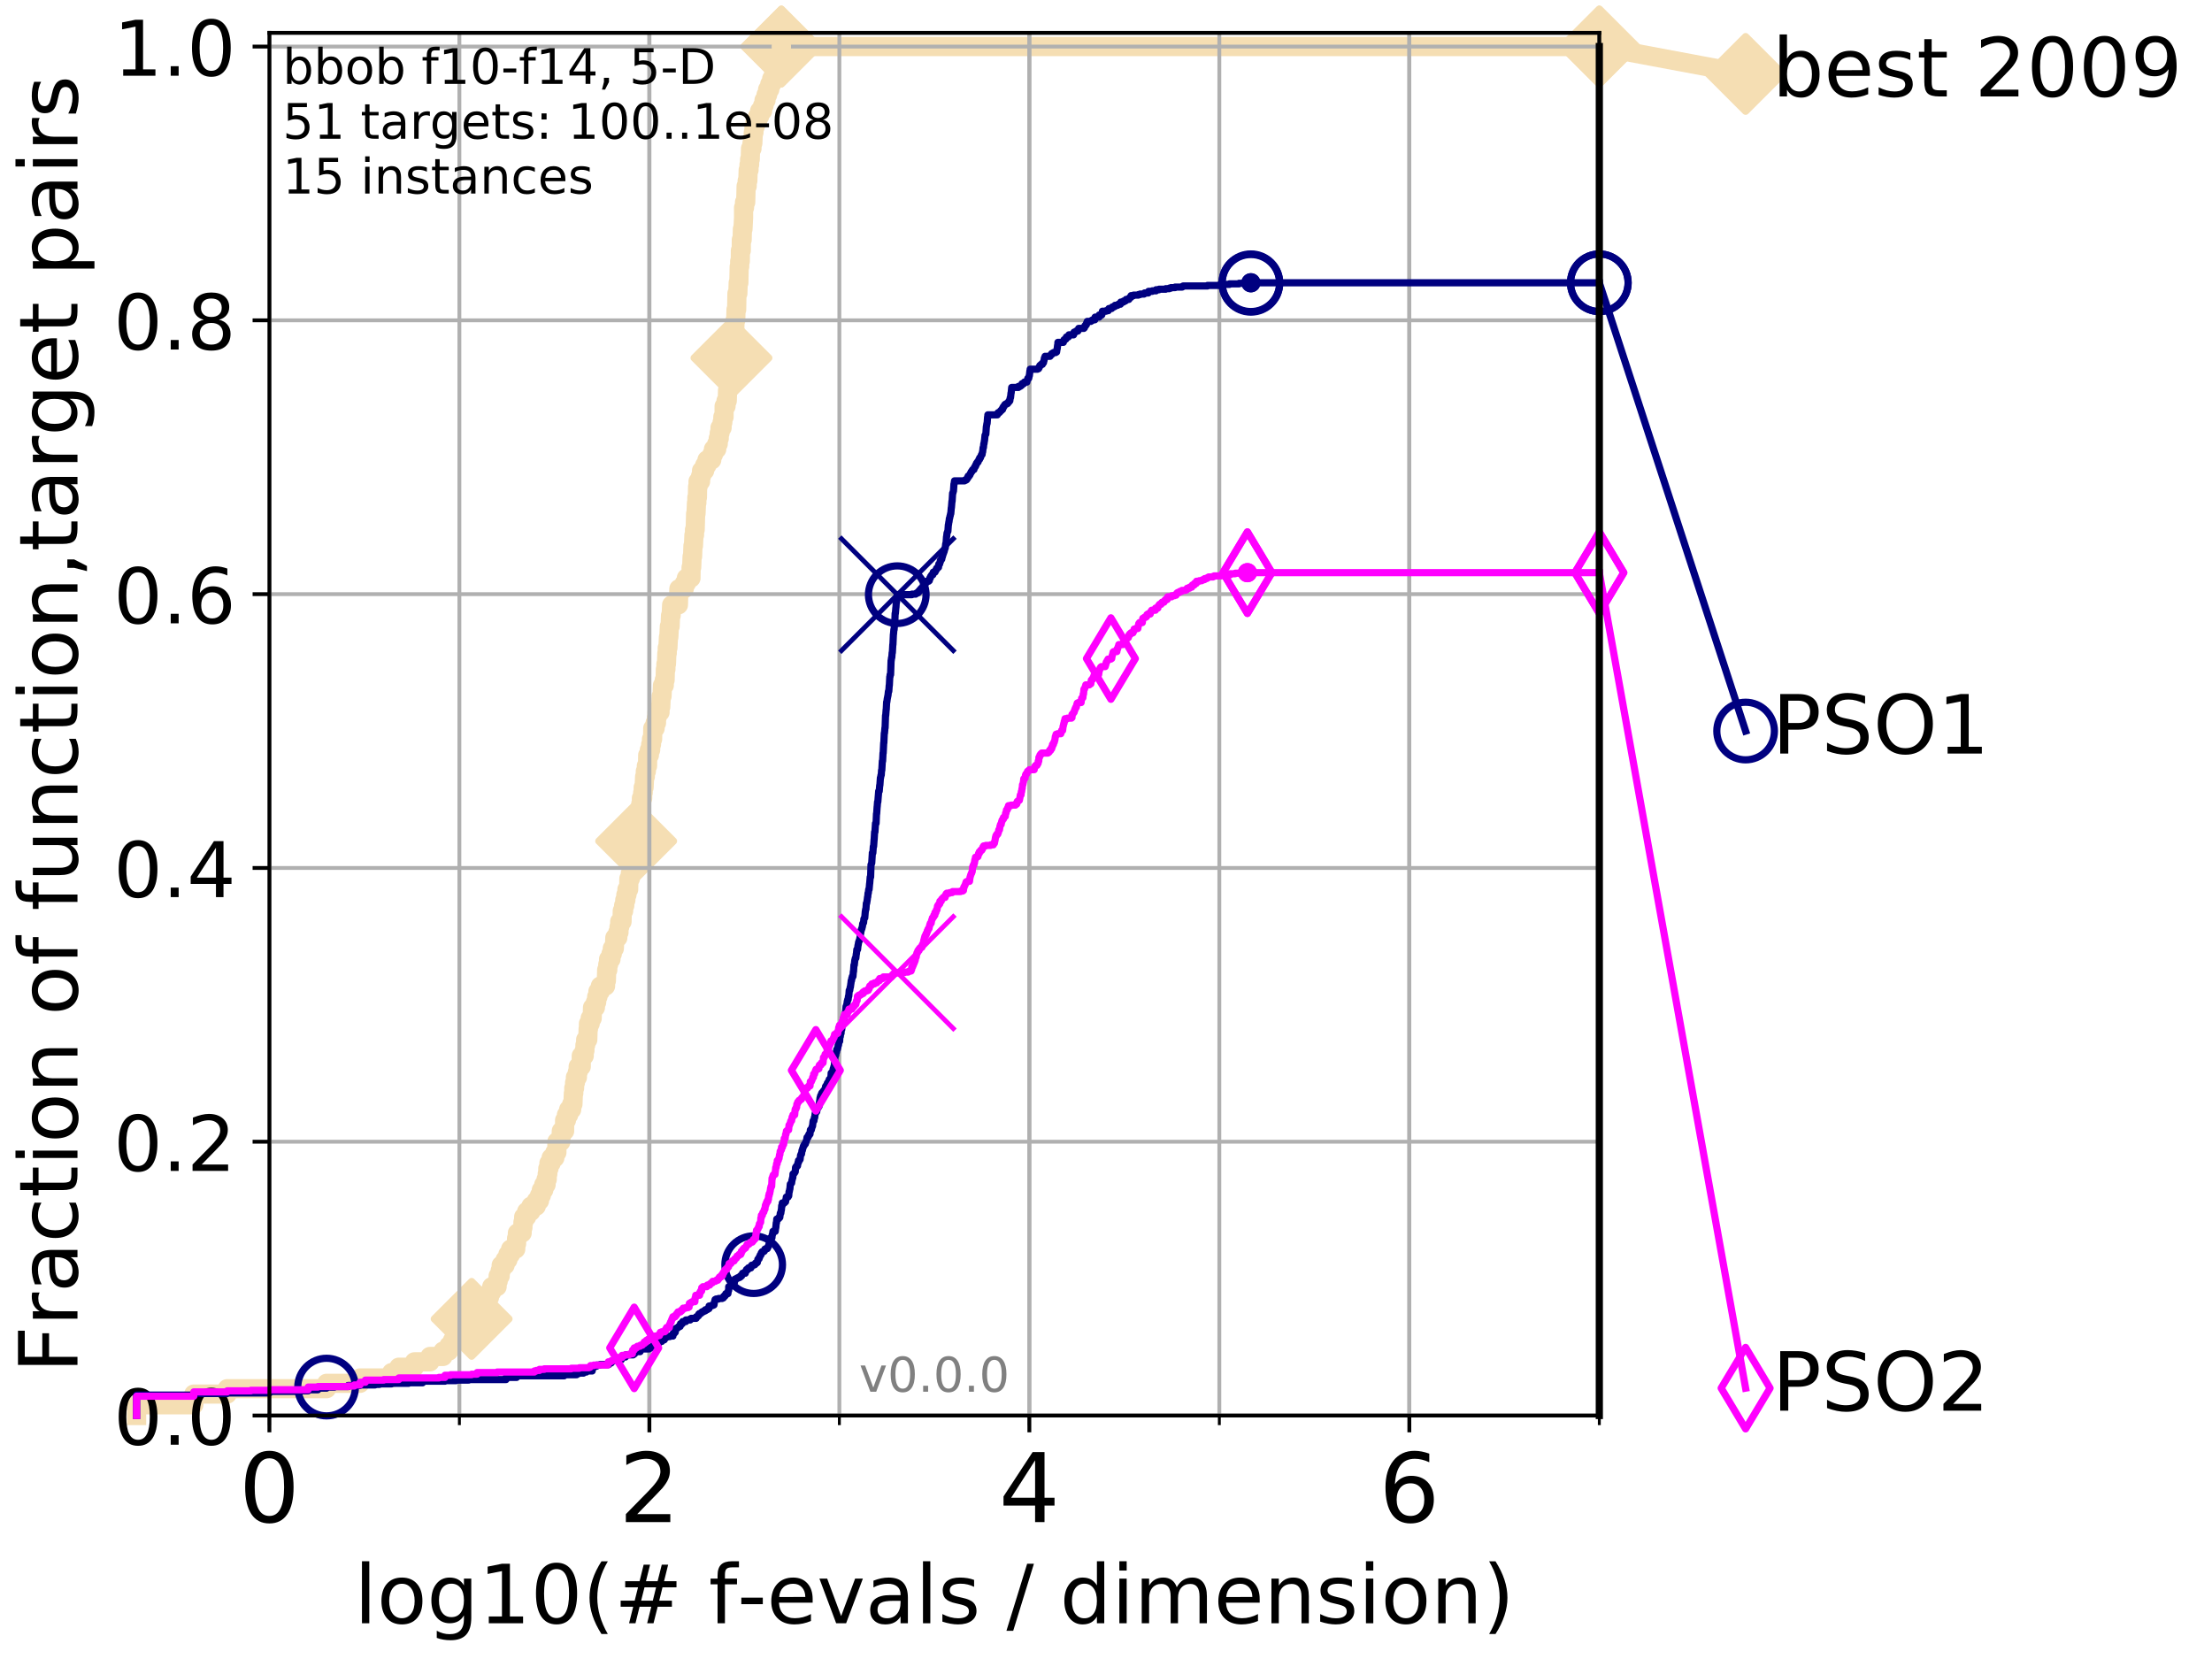 <?xml version="1.0" encoding="utf-8" standalone="no"?>
<!DOCTYPE svg PUBLIC "-//W3C//DTD SVG 1.1//EN"
  "http://www.w3.org/Graphics/SVG/1.1/DTD/svg11.dtd">
<!-- Created with matplotlib (http://matplotlib.org/) -->
<svg height="345.6pt" version="1.1" viewBox="0 0 460.8 345.6" width="460.8pt" xmlns="http://www.w3.org/2000/svg" xmlns:xlink="http://www.w3.org/1999/xlink">
 <defs>
  <style type="text/css">
*{stroke-linecap:butt;stroke-linejoin:round;}
  </style>
 </defs>
 <g id="figure_1">
  <g id="patch_1">
   <path d="M 0 345.6 
L 460.8 345.6 
L 460.8 0 
L 0 0 
z
" style="fill:#ffffff;"/>
  </g>
  <g id="axes_1">
   <g id="patch_2">
    <path d="M 56.12 294.88 
L 333.168 294.88 
L 333.168 6.845 
L 56.12 6.845 
z
" style="fill:#ffffff;"/>
   </g>
   <g id="line2d_1">
    <path d="M 28.456 294.88 
L 28.456 292.643 
L 40.37 292.643 
L 40.37 290.407 
L 47.34 290.407 
L 47.34 289.288 
L 68.034 289.288 
L 68.034 288.17 
L 75.004 288.17 
L 75.004 287.051 
L 81.587 287.051 
L 81.587 285.933 
L 83.082 285.933 
L 83.082 284.815 
L 86.335 284.815 
L 86.335 283.696 
L 89.568 283.696 
L 89.568 282.578 
L 92.287 282.578 
L 92.287 281.46 
L 93.501 281.46 
L 93.501 280.341 
L 94.265 280.341 
L 94.265 279.223 
L 95.351 279.223 
L 95.351 278.105 
L 96.372 278.105 
L 96.372 276.986 
L 96.7 276.986 
L 96.7 275.868 
L 97.337 275.868 
L 97.337 274.749 
L 98.249 274.749 
L 98.249 272.513 
L 99.671 272.513 
L 99.671 271.394 
L 101.234 271.394 
L 101.234 270.276 
L 101.966 270.276 
L 101.966 269.158 
L 102.437 269.158 
L 102.437 268.039 
L 103.561 268.039 
L 103.561 266.921 
L 103.777 266.921 
L 103.777 265.803 
L 104.201 265.803 
L 104.201 264.684 
L 104.41 264.684 
L 104.41 263.566 
L 105.219 263.566 
L 105.219 262.447 
L 105.802 262.447 
L 105.802 261.329 
L 106.365 261.329 
L 106.365 260.211 
L 107.44 260.211 
L 107.44 259.092 
L 107.613 259.092 
L 107.613 257.974 
L 107.784 257.974 
L 107.784 256.856 
L 108.775 256.856 
L 108.775 255.737 
L 108.935 255.737 
L 108.935 254.619 
L 109.094 254.619 
L 109.094 253.501 
L 109.713 253.501 
L 109.713 252.382 
L 110.603 252.382 
L 110.603 251.264 
L 111.721 251.264 
L 111.721 250.145 
L 112.385 250.145 
L 112.385 249.027 
L 112.771 249.027 
L 112.771 247.909 
L 113.273 247.909 
L 113.273 246.79 
L 113.76 246.79 
L 113.76 245.672 
L 113.999 245.672 
L 113.999 244.554 
L 114.117 244.554 
L 114.117 243.435 
L 114.351 243.435 
L 114.351 242.317 
L 114.81 242.317 
L 114.81 241.199 
L 115.583 241.199 
L 115.583 240.08 
L 116.011 240.08 
L 116.011 237.843 
L 116.834 237.843 
L 116.934 235.607 
L 117.62 235.607 
L 117.62 233.37 
L 118 233.37 
L 118 232.252 
L 118.463 232.252 
L 118.463 231.133 
L 119.092 231.133 
L 119.092 230.015 
L 119.354 230.015 
L 119.441 227.778 
L 119.527 227.778 
L 119.527 226.66 
L 119.698 226.66 
L 119.698 225.541 
L 119.867 225.541 
L 119.867 224.423 
L 120.283 224.423 
L 120.283 223.305 
L 120.447 223.305 
L 120.447 222.186 
L 121.087 222.186 
L 121.087 219.95 
L 121.703 219.95 
L 121.703 218.831 
L 121.854 218.831 
L 121.854 217.713 
L 122.004 217.713 
L 122.004 216.594 
L 122.444 216.594 
L 122.517 214.358 
L 122.589 214.358 
L 122.589 213.239 
L 122.945 213.239 
L 122.945 212.121 
L 123.362 212.121 
L 123.431 209.884 
L 124.036 209.884 
L 124.036 208.766 
L 124.299 208.766 
L 124.299 207.648 
L 124.557 207.648 
L 124.557 206.529 
L 125.063 206.529 
L 125.063 205.411 
L 126.149 205.411 
L 126.149 204.292 
L 126.323 204.292 
L 126.381 202.056 
L 126.61 202.056 
L 126.61 200.937 
L 126.78 200.937 
L 126.78 199.819 
L 127.28 199.819 
L 127.28 198.701 
L 127.552 198.701 
L 127.552 197.582 
L 127.977 197.582 
L 128.082 195.346 
L 128.698 195.346 
L 128.698 194.227 
L 128.948 194.227 
L 128.948 193.109 
L 129.097 193.109 
L 129.097 191.99 
L 129.582 191.99 
L 129.63 189.754 
L 129.914 189.754 
L 129.914 188.635 
L 130.147 188.635 
L 130.147 187.517 
L 130.377 187.517 
L 130.377 186.399 
L 130.605 186.399 
L 130.605 185.28 
L 130.962 185.28 
L 131.006 183.044 
L 131.312 183.044 
L 131.312 181.925 
L 131.527 181.925 
L 131.527 180.807 
L 131.655 180.807 
L 131.655 179.688 
L 131.907 179.688 
L 131.991 177.452 
L 132.032 177.452 
L 132.032 176.333 
L 132.321 176.333 
L 132.321 175.215 
L 132.523 175.215 
L 132.523 174.097 
L 132.724 174.097 
L 132.804 171.86 
L 132.883 171.86 
L 132.883 170.742 
L 133.196 170.742 
L 133.196 169.623 
L 133.351 169.623 
L 133.351 168.505 
L 133.504 168.505 
L 133.504 167.386 
L 133.618 167.386 
L 133.618 166.268 
L 133.881 166.268 
L 133.881 165.15 
L 133.992 165.15 
L 133.992 164.031 
L 134.176 164.031 
L 134.286 161.795 
L 134.431 161.795 
L 134.431 160.676 
L 134.646 160.676 
L 134.646 159.558 
L 134.894 159.558 
L 134.929 157.321 
L 135.277 157.321 
L 135.277 156.203 
L 135.549 156.203 
L 135.549 155.084 
L 135.718 155.084 
L 135.718 153.966 
L 135.951 153.966 
L 135.984 151.729 
L 136.472 151.729 
L 136.472 150.611 
L 136.758 150.611 
L 136.758 149.493 
L 136.884 149.493 
L 136.884 148.374 
L 137.499 148.374 
L 137.499 147.256 
L 137.649 147.256 
L 137.739 145.019 
L 137.916 145.019 
L 138.005 142.782 
L 138.382 142.782 
L 138.382 141.664 
L 138.553 141.664 
L 138.61 139.427 
L 138.723 139.427 
L 138.723 138.309 
L 138.835 138.309 
L 138.919 136.072 
L 139.002 136.072 
L 139.002 134.954 
L 139.14 134.954 
L 139.249 132.717 
L 139.331 132.717 
L 139.439 130.48 
L 139.6 130.48 
L 139.68 128.244 
L 139.813 128.244 
L 139.918 126.007 
L 141.328 126.007 
L 141.425 122.652 
L 142.541 122.652 
L 142.541 121.534 
L 142.986 121.534 
L 142.986 120.415 
L 143.947 120.415 
L 143.967 118.178 
L 144.091 118.178 
L 144.173 115.942 
L 144.276 115.942 
L 144.357 113.705 
L 144.458 113.705 
L 144.558 111.468 
L 144.678 111.468 
L 144.678 110.35 
L 144.817 110.35 
L 144.915 106.995 
L 144.994 106.995 
L 145.091 104.758 
L 145.168 104.758 
L 145.168 103.64 
L 145.284 103.64 
L 145.322 101.403 
L 145.418 101.403 
L 145.418 100.285 
L 145.943 100.285 
L 145.943 99.166 
L 146.146 99.166 
L 146.146 98.048 
L 146.791 98.048 
L 146.791 96.929 
L 147.277 96.929 
L 147.277 95.811 
L 148.273 95.811 
L 148.273 94.693 
L 148.625 94.693 
L 148.625 93.574 
L 149.307 93.574 
L 149.307 92.456 
L 149.623 92.456 
L 149.623 91.338 
L 149.831 91.338 
L 149.831 90.219 
L 149.992 90.219 
L 149.992 89.101 
L 150.425 89.101 
L 150.425 87.983 
L 150.581 87.983 
L 150.581 86.864 
L 150.833 86.864 
L 150.847 84.627 
L 151.245 84.627 
L 151.245 83.509 
L 151.501 83.509 
L 151.568 81.272 
L 151.74 81.272 
L 151.832 79.036 
L 151.898 79.036 
L 151.95 76.799 
L 152.131 76.799 
L 152.131 75.681 
L 152.375 75.681 
L 152.387 73.444 
L 152.489 73.444 
L 152.489 72.325 
L 152.615 72.325 
L 152.615 71.207 
L 152.9 71.207 
L 152.9 70.089 
L 153.036 70.089 
L 153.121 66.734 
L 153.266 66.734 
L 153.327 64.497 
L 153.459 64.497 
L 153.518 61.142 
L 153.707 61.142 
L 153.778 58.905 
L 153.918 58.905 
L 153.987 55.55 
L 154.091 55.55 
L 154.091 54.432 
L 154.217 54.432 
L 154.24 52.195 
L 154.422 52.195 
L 154.433 49.958 
L 154.601 49.958 
L 154.657 47.721 
L 154.779 47.721 
L 154.889 45.485 
L 154.9 45.485 
L 154.9 43.248 
L 155.097 43.248 
L 155.097 42.13 
L 155.345 42.13 
L 155.43 38.775 
L 155.652 38.775 
L 155.652 37.656 
L 155.788 37.656 
L 155.861 35.419 
L 156.036 35.419 
L 156.036 34.301 
L 156.159 34.301 
L 156.159 33.183 
L 156.291 33.183 
L 156.352 30.946 
L 156.652 30.946 
L 156.652 29.828 
L 156.829 29.828 
L 156.927 27.591 
L 157.063 27.591 
L 157.063 26.473 
L 157.285 26.473 
L 157.285 25.354 
L 157.821 25.354 
L 157.821 24.236 
L 158.241 24.236 
L 158.241 23.117 
L 158.863 23.117 
L 158.863 21.999 
L 159.165 21.999 
L 159.165 20.881 
L 159.58 20.881 
L 159.58 19.762 
L 159.911 19.762 
L 159.911 18.644 
L 160.356 18.644 
L 160.356 17.526 
L 160.759 17.526 
L 160.759 16.407 
L 161.168 16.407 
L 161.168 15.289 
L 161.395 15.289 
L 161.395 14.171 
L 161.656 14.171 
L 161.656 13.052 
L 162.03 13.052 
L 162.03 11.934 
L 162.488 11.934 
L 162.488 10.815 
L 162.775 10.815 
L 162.775 9.697 
L 333.168 9.697 
L 333.168 9.697 
" style="fill:none;stroke:#f5deb3;stroke-linecap:square;stroke-width:4;"/>
   </g>
   <g id="line2d_2">
    <defs>
     <path d="M -0 7.778 
L 7.778 0 
L 0 -7.778 
L -7.778 -0 
z
" id="m8cadbecda0" style="stroke:#f5deb3;stroke-linejoin:miter;stroke-width:1.5;"/>
    </defs>
    <g>
     <use style="fill:#f5deb3;stroke:#f5deb3;stroke-linejoin:miter;stroke-width:1.5;" x="98.249" xlink:href="#m8cadbecda0" y="274.749"/>
     <use style="fill:#f5deb3;stroke:#f5deb3;stroke-linejoin:miter;stroke-width:1.5;" x="132.523" xlink:href="#m8cadbecda0" y="175.215"/>
     <use style="fill:#f5deb3;stroke:#f5deb3;stroke-linejoin:miter;stroke-width:1.5;" x="152.375" xlink:href="#m8cadbecda0" y="74.562"/>
     <use style="fill:#f5deb3;stroke:#f5deb3;stroke-linejoin:miter;stroke-width:1.5;" x="162.775" xlink:href="#m8cadbecda0" y="9.697"/>
     <use style="fill:#f5deb3;stroke:#f5deb3;stroke-linejoin:miter;stroke-width:1.5;" x="162.775" xlink:href="#m8cadbecda0" y="9.697"/>
     <use style="fill:#f5deb3;stroke:#f5deb3;stroke-linejoin:miter;stroke-width:1.5;" x="333.168" xlink:href="#m8cadbecda0" y="9.697"/>
    </g>
   </g>
   <g id="line2d_3">
    <path style="fill:none;stroke:#f5deb3;stroke-linecap:square;stroke-width:4;"/>
    <g/>
   </g>
   <g id="line2d_4">
    <path d="M 333.168 9.697 
L 363.643 15.401 
" style="fill:none;stroke:#f5deb3;stroke-linecap:square;stroke-width:4;"/>
    <g>
     <use style="fill:#f5deb3;stroke:#f5deb3;stroke-linejoin:miter;stroke-width:1.5;" x="333.168" xlink:href="#m8cadbecda0" y="9.697"/>
     <use style="fill:#f5deb3;stroke:#f5deb3;stroke-linejoin:miter;stroke-width:1.5;" x="363.643" xlink:href="#m8cadbecda0" y="15.401"/>
    </g>
   </g>
   <g id="matplotlib.axis_1">
    <g id="xtick_1">
     <g id="line2d_5">
      <path clip-path="url(#p0351fbd556)" d="M 56.12 294.88 
L 56.12 6.845 
" style="fill:none;stroke:#b0b0b0;stroke-linecap:square;stroke-width:0.8;"/>
     </g>
     <g id="line2d_6">
      <defs>
       <path d="M 0 0 
L 0 3.5 
" id="mb11e52ecd2" style="stroke:#000000;stroke-width:0.8;"/>
      </defs>
      <g>
       <use style="stroke:#000000;stroke-width:0.8;" x="56.12" xlink:href="#mb11e52ecd2" y="294.88"/>
      </g>
     </g>
     <g id="text_1">
      <!-- 0 -->
      <defs>
       <path d="M 31.781 66.406 
Q 24.172 66.406 20.328 58.906 
Q 16.5 51.422 16.5 36.375 
Q 16.5 21.391 20.328 13.891 
Q 24.172 6.391 31.781 6.391 
Q 39.453 6.391 43.281 13.891 
Q 47.125 21.391 47.125 36.375 
Q 47.125 51.422 43.281 58.906 
Q 39.453 66.406 31.781 66.406 
z
M 31.781 74.219 
Q 44.047 74.219 50.516 64.516 
Q 56.984 54.828 56.984 36.375 
Q 56.984 17.969 50.516 8.266 
Q 44.047 -1.422 31.781 -1.422 
Q 19.531 -1.422 13.062 8.266 
Q 6.594 17.969 6.594 36.375 
Q 6.594 54.828 13.062 64.516 
Q 19.531 74.219 31.781 74.219 
z
" id="DejaVuSans-30"/>
      </defs>
      <g transform="translate(49.758 317.077)scale(0.2 -0.2)">
       <use xlink:href="#DejaVuSans-30"/>
      </g>
     </g>
    </g>
    <g id="xtick_2">
     <g id="line2d_7">
      <path clip-path="url(#p0351fbd556)" d="M 135.277 294.88 
L 135.277 6.845 
" style="fill:none;stroke:#b0b0b0;stroke-linecap:square;stroke-width:0.8;"/>
     </g>
     <g id="line2d_8">
      <g>
       <use style="stroke:#000000;stroke-width:0.8;" x="135.277" xlink:href="#mb11e52ecd2" y="294.88"/>
      </g>
     </g>
     <g id="text_2">
      <!-- 2 -->
      <defs>
       <path d="M 19.188 8.297 
L 53.609 8.297 
L 53.609 0 
L 7.328 0 
L 7.328 8.297 
Q 12.938 14.109 22.625 23.891 
Q 32.328 33.688 34.812 36.531 
Q 39.547 41.844 41.422 45.531 
Q 43.312 49.219 43.312 52.781 
Q 43.312 58.594 39.234 62.25 
Q 35.156 65.922 28.609 65.922 
Q 23.969 65.922 18.812 64.312 
Q 13.672 62.703 7.812 59.422 
L 7.812 69.391 
Q 13.766 71.781 18.938 73 
Q 24.125 74.219 28.422 74.219 
Q 39.75 74.219 46.484 68.547 
Q 53.219 62.891 53.219 53.422 
Q 53.219 48.922 51.531 44.891 
Q 49.859 40.875 45.406 35.406 
Q 44.188 33.984 37.641 27.219 
Q 31.109 20.453 19.188 8.297 
z
" id="DejaVuSans-32"/>
      </defs>
      <g transform="translate(128.914 317.077)scale(0.2 -0.2)">
       <use xlink:href="#DejaVuSans-32"/>
      </g>
     </g>
    </g>
    <g id="xtick_3">
     <g id="line2d_9">
      <path clip-path="url(#p0351fbd556)" d="M 214.433 294.88 
L 214.433 6.845 
" style="fill:none;stroke:#b0b0b0;stroke-linecap:square;stroke-width:0.8;"/>
     </g>
     <g id="line2d_10">
      <g>
       <use style="stroke:#000000;stroke-width:0.8;" x="214.433" xlink:href="#mb11e52ecd2" y="294.88"/>
      </g>
     </g>
     <g id="text_3">
      <!-- 4 -->
      <defs>
       <path d="M 37.797 64.312 
L 12.891 25.391 
L 37.797 25.391 
z
M 35.203 72.906 
L 47.609 72.906 
L 47.609 25.391 
L 58.016 25.391 
L 58.016 17.188 
L 47.609 17.188 
L 47.609 0 
L 37.797 0 
L 37.797 17.188 
L 4.891 17.188 
L 4.891 26.703 
z
" id="DejaVuSans-34"/>
      </defs>
      <g transform="translate(208.071 317.077)scale(0.2 -0.2)">
       <use xlink:href="#DejaVuSans-34"/>
      </g>
     </g>
    </g>
    <g id="xtick_4">
     <g id="line2d_11">
      <path clip-path="url(#p0351fbd556)" d="M 293.59 294.88 
L 293.59 6.845 
" style="fill:none;stroke:#b0b0b0;stroke-linecap:square;stroke-width:0.8;"/>
     </g>
     <g id="line2d_12">
      <g>
       <use style="stroke:#000000;stroke-width:0.8;" x="293.59" xlink:href="#mb11e52ecd2" y="294.88"/>
      </g>
     </g>
     <g id="text_4">
      <!-- 6 -->
      <defs>
       <path d="M 33.016 40.375 
Q 26.375 40.375 22.484 35.828 
Q 18.609 31.297 18.609 23.391 
Q 18.609 15.531 22.484 10.953 
Q 26.375 6.391 33.016 6.391 
Q 39.656 6.391 43.531 10.953 
Q 47.406 15.531 47.406 23.391 
Q 47.406 31.297 43.531 35.828 
Q 39.656 40.375 33.016 40.375 
z
M 52.594 71.297 
L 52.594 62.312 
Q 48.875 64.062 45.094 64.984 
Q 41.312 65.922 37.594 65.922 
Q 27.828 65.922 22.672 59.328 
Q 17.531 52.734 16.797 39.406 
Q 19.672 43.656 24.016 45.922 
Q 28.375 48.188 33.594 48.188 
Q 44.578 48.188 50.953 41.516 
Q 57.328 34.859 57.328 23.391 
Q 57.328 12.156 50.688 5.359 
Q 44.047 -1.422 33.016 -1.422 
Q 20.359 -1.422 13.672 8.266 
Q 6.984 17.969 6.984 36.375 
Q 6.984 53.656 15.188 63.938 
Q 23.391 74.219 37.203 74.219 
Q 40.922 74.219 44.703 73.484 
Q 48.484 72.75 52.594 71.297 
z
" id="DejaVuSans-36"/>
      </defs>
      <g transform="translate(287.227 317.077)scale(0.2 -0.2)">
       <use xlink:href="#DejaVuSans-36"/>
      </g>
     </g>
    </g>
    <g id="xtick_5">
     <g id="line2d_13">
      <path clip-path="url(#p0351fbd556)" d="M 56.12 294.88 
L 56.12 6.845 
" style="fill:none;stroke:#b0b0b0;stroke-linecap:square;stroke-width:0.8;"/>
     </g>
     <g id="line2d_14">
      <defs>
       <path d="M 0 0 
L 0 2 
" id="mfc68344a3c" style="stroke:#000000;stroke-width:0.6;"/>
      </defs>
      <g>
       <use style="stroke:#000000;stroke-width:0.6;" x="56.12" xlink:href="#mfc68344a3c" y="294.88"/>
      </g>
     </g>
    </g>
    <g id="xtick_6">
     <g id="line2d_15">
      <path clip-path="url(#p0351fbd556)" d="M 95.698 294.88 
L 95.698 6.845 
" style="fill:none;stroke:#b0b0b0;stroke-linecap:square;stroke-width:0.8;"/>
     </g>
     <g id="line2d_16">
      <g>
       <use style="stroke:#000000;stroke-width:0.6;" x="95.698" xlink:href="#mfc68344a3c" y="294.88"/>
      </g>
     </g>
    </g>
    <g id="xtick_7">
     <g id="line2d_17">
      <path clip-path="url(#p0351fbd556)" d="M 135.277 294.88 
L 135.277 6.845 
" style="fill:none;stroke:#b0b0b0;stroke-linecap:square;stroke-width:0.8;"/>
     </g>
     <g id="line2d_18">
      <g>
       <use style="stroke:#000000;stroke-width:0.6;" x="135.277" xlink:href="#mfc68344a3c" y="294.88"/>
      </g>
     </g>
    </g>
    <g id="xtick_8">
     <g id="line2d_19">
      <path clip-path="url(#p0351fbd556)" d="M 174.855 294.88 
L 174.855 6.845 
" style="fill:none;stroke:#b0b0b0;stroke-linecap:square;stroke-width:0.8;"/>
     </g>
     <g id="line2d_20">
      <g>
       <use style="stroke:#000000;stroke-width:0.6;" x="174.855" xlink:href="#mfc68344a3c" y="294.88"/>
      </g>
     </g>
    </g>
    <g id="xtick_9">
     <g id="line2d_21">
      <path clip-path="url(#p0351fbd556)" d="M 214.433 294.88 
L 214.433 6.845 
" style="fill:none;stroke:#b0b0b0;stroke-linecap:square;stroke-width:0.8;"/>
     </g>
     <g id="line2d_22">
      <g>
       <use style="stroke:#000000;stroke-width:0.6;" x="214.433" xlink:href="#mfc68344a3c" y="294.88"/>
      </g>
     </g>
    </g>
    <g id="xtick_10">
     <g id="line2d_23">
      <path clip-path="url(#p0351fbd556)" d="M 254.011 294.88 
L 254.011 6.845 
" style="fill:none;stroke:#b0b0b0;stroke-linecap:square;stroke-width:0.8;"/>
     </g>
     <g id="line2d_24">
      <g>
       <use style="stroke:#000000;stroke-width:0.6;" x="254.011" xlink:href="#mfc68344a3c" y="294.88"/>
      </g>
     </g>
    </g>
    <g id="xtick_11">
     <g id="line2d_25">
      <path clip-path="url(#p0351fbd556)" d="M 293.59 294.88 
L 293.59 6.845 
" style="fill:none;stroke:#b0b0b0;stroke-linecap:square;stroke-width:0.8;"/>
     </g>
     <g id="line2d_26">
      <g>
       <use style="stroke:#000000;stroke-width:0.6;" x="293.59" xlink:href="#mfc68344a3c" y="294.88"/>
      </g>
     </g>
    </g>
    <g id="xtick_12">
     <g id="line2d_27">
      <path clip-path="url(#p0351fbd556)" d="M 333.168 294.88 
L 333.168 6.845 
" style="fill:none;stroke:#b0b0b0;stroke-linecap:square;stroke-width:0.8;"/>
     </g>
     <g id="line2d_28">
      <g>
       <use style="stroke:#000000;stroke-width:0.6;" x="333.168" xlink:href="#mfc68344a3c" y="294.88"/>
      </g>
     </g>
    </g>
    <g id="text_5">
     <!-- log10(# f-evals / dimension) -->
     <defs>
      <path d="M 9.422 75.984 
L 18.406 75.984 
L 18.406 0 
L 9.422 0 
z
" id="DejaVuSans-6c"/>
      <path d="M 30.609 48.391 
Q 23.391 48.391 19.188 42.75 
Q 14.984 37.109 14.984 27.297 
Q 14.984 17.484 19.156 11.844 
Q 23.344 6.203 30.609 6.203 
Q 37.797 6.203 41.984 11.859 
Q 46.188 17.531 46.188 27.297 
Q 46.188 37.016 41.984 42.703 
Q 37.797 48.391 30.609 48.391 
z
M 30.609 56 
Q 42.328 56 49.016 48.375 
Q 55.719 40.766 55.719 27.297 
Q 55.719 13.875 49.016 6.219 
Q 42.328 -1.422 30.609 -1.422 
Q 18.844 -1.422 12.172 6.219 
Q 5.516 13.875 5.516 27.297 
Q 5.516 40.766 12.172 48.375 
Q 18.844 56 30.609 56 
z
" id="DejaVuSans-6f"/>
      <path d="M 45.406 27.984 
Q 45.406 37.75 41.375 43.109 
Q 37.359 48.484 30.078 48.484 
Q 22.859 48.484 18.828 43.109 
Q 14.797 37.75 14.797 27.984 
Q 14.797 18.266 18.828 12.891 
Q 22.859 7.516 30.078 7.516 
Q 37.359 7.516 41.375 12.891 
Q 45.406 18.266 45.406 27.984 
z
M 54.391 6.781 
Q 54.391 -7.172 48.188 -13.984 
Q 42 -20.797 29.203 -20.797 
Q 24.469 -20.797 20.266 -20.094 
Q 16.062 -19.391 12.109 -17.922 
L 12.109 -9.188 
Q 16.062 -11.328 19.922 -12.344 
Q 23.781 -13.375 27.781 -13.375 
Q 36.625 -13.375 41.016 -8.766 
Q 45.406 -4.156 45.406 5.172 
L 45.406 9.625 
Q 42.625 4.781 38.281 2.391 
Q 33.938 0 27.875 0 
Q 17.828 0 11.672 7.656 
Q 5.516 15.328 5.516 27.984 
Q 5.516 40.672 11.672 48.328 
Q 17.828 56 27.875 56 
Q 33.938 56 38.281 53.609 
Q 42.625 51.219 45.406 46.391 
L 45.406 54.688 
L 54.391 54.688 
z
" id="DejaVuSans-67"/>
      <path d="M 12.406 8.297 
L 28.516 8.297 
L 28.516 63.922 
L 10.984 60.406 
L 10.984 69.391 
L 28.422 72.906 
L 38.281 72.906 
L 38.281 8.297 
L 54.391 8.297 
L 54.391 0 
L 12.406 0 
z
" id="DejaVuSans-31"/>
      <path d="M 31 75.875 
Q 24.469 64.656 21.281 53.656 
Q 18.109 42.672 18.109 31.391 
Q 18.109 20.125 21.312 9.062 
Q 24.516 -2 31 -13.188 
L 23.188 -13.188 
Q 15.875 -1.703 12.234 9.375 
Q 8.594 20.453 8.594 31.391 
Q 8.594 42.281 12.203 53.312 
Q 15.828 64.359 23.188 75.875 
z
" id="DejaVuSans-28"/>
      <path d="M 51.125 44 
L 36.922 44 
L 32.812 27.688 
L 47.125 27.688 
z
M 43.797 71.781 
L 38.719 51.516 
L 52.984 51.516 
L 58.109 71.781 
L 65.922 71.781 
L 60.891 51.516 
L 76.125 51.516 
L 76.125 44 
L 58.984 44 
L 54.984 27.688 
L 70.516 27.688 
L 70.516 20.219 
L 53.078 20.219 
L 48 0 
L 40.188 0 
L 45.219 20.219 
L 30.906 20.219 
L 25.875 0 
L 18.016 0 
L 23.094 20.219 
L 7.719 20.219 
L 7.719 27.688 
L 24.906 27.688 
L 29 44 
L 13.281 44 
L 13.281 51.516 
L 30.906 51.516 
L 35.891 71.781 
z
" id="DejaVuSans-23"/>
      <path id="DejaVuSans-20"/>
      <path d="M 37.109 75.984 
L 37.109 68.5 
L 28.516 68.5 
Q 23.688 68.5 21.797 66.547 
Q 19.922 64.594 19.922 59.516 
L 19.922 54.688 
L 34.719 54.688 
L 34.719 47.703 
L 19.922 47.703 
L 19.922 0 
L 10.891 0 
L 10.891 47.703 
L 2.297 47.703 
L 2.297 54.688 
L 10.891 54.688 
L 10.891 58.5 
Q 10.891 67.625 15.141 71.797 
Q 19.391 75.984 28.609 75.984 
z
" id="DejaVuSans-66"/>
      <path d="M 4.891 31.391 
L 31.203 31.391 
L 31.203 23.391 
L 4.891 23.391 
z
" id="DejaVuSans-2d"/>
      <path d="M 56.203 29.594 
L 56.203 25.203 
L 14.891 25.203 
Q 15.484 15.922 20.484 11.062 
Q 25.484 6.203 34.422 6.203 
Q 39.594 6.203 44.453 7.469 
Q 49.312 8.734 54.109 11.281 
L 54.109 2.781 
Q 49.266 0.734 44.188 -0.344 
Q 39.109 -1.422 33.891 -1.422 
Q 20.797 -1.422 13.156 6.188 
Q 5.516 13.812 5.516 26.812 
Q 5.516 40.234 12.766 48.109 
Q 20.016 56 32.328 56 
Q 43.359 56 49.781 48.891 
Q 56.203 41.797 56.203 29.594 
z
M 47.219 32.234 
Q 47.125 39.594 43.094 43.984 
Q 39.062 48.391 32.422 48.391 
Q 24.906 48.391 20.391 44.141 
Q 15.875 39.891 15.188 32.172 
z
" id="DejaVuSans-65"/>
      <path d="M 2.984 54.688 
L 12.5 54.688 
L 29.594 8.797 
L 46.688 54.688 
L 56.203 54.688 
L 35.688 0 
L 23.484 0 
z
" id="DejaVuSans-76"/>
      <path d="M 34.281 27.484 
Q 23.391 27.484 19.188 25 
Q 14.984 22.516 14.984 16.5 
Q 14.984 11.719 18.141 8.906 
Q 21.297 6.109 26.703 6.109 
Q 34.188 6.109 38.703 11.406 
Q 43.219 16.703 43.219 25.484 
L 43.219 27.484 
z
M 52.203 31.203 
L 52.203 0 
L 43.219 0 
L 43.219 8.297 
Q 40.141 3.328 35.547 0.953 
Q 30.953 -1.422 24.312 -1.422 
Q 15.922 -1.422 10.953 3.297 
Q 6 8.016 6 15.922 
Q 6 25.141 12.172 29.828 
Q 18.359 34.516 30.609 34.516 
L 43.219 34.516 
L 43.219 35.406 
Q 43.219 41.609 39.141 45 
Q 35.062 48.391 27.688 48.391 
Q 23 48.391 18.547 47.266 
Q 14.109 46.141 10.016 43.891 
L 10.016 52.203 
Q 14.938 54.109 19.578 55.047 
Q 24.219 56 28.609 56 
Q 40.484 56 46.344 49.844 
Q 52.203 43.703 52.203 31.203 
z
" id="DejaVuSans-61"/>
      <path d="M 44.281 53.078 
L 44.281 44.578 
Q 40.484 46.531 36.375 47.5 
Q 32.281 48.484 27.875 48.484 
Q 21.188 48.484 17.844 46.438 
Q 14.5 44.391 14.5 40.281 
Q 14.5 37.156 16.891 35.375 
Q 19.281 33.594 26.516 31.984 
L 29.594 31.297 
Q 39.156 29.25 43.188 25.516 
Q 47.219 21.781 47.219 15.094 
Q 47.219 7.469 41.188 3.016 
Q 35.156 -1.422 24.609 -1.422 
Q 20.219 -1.422 15.453 -0.562 
Q 10.688 0.297 5.422 2 
L 5.422 11.281 
Q 10.406 8.688 15.234 7.391 
Q 20.062 6.109 24.812 6.109 
Q 31.156 6.109 34.562 8.281 
Q 37.984 10.453 37.984 14.406 
Q 37.984 18.062 35.516 20.016 
Q 33.062 21.969 24.703 23.781 
L 21.578 24.516 
Q 13.234 26.266 9.516 29.906 
Q 5.812 33.547 5.812 39.891 
Q 5.812 47.609 11.281 51.797 
Q 16.75 56 26.812 56 
Q 31.781 56 36.172 55.266 
Q 40.578 54.547 44.281 53.078 
z
" id="DejaVuSans-73"/>
      <path d="M 25.391 72.906 
L 33.688 72.906 
L 8.297 -9.281 
L 0 -9.281 
z
" id="DejaVuSans-2f"/>
      <path d="M 45.406 46.391 
L 45.406 75.984 
L 54.391 75.984 
L 54.391 0 
L 45.406 0 
L 45.406 8.203 
Q 42.578 3.328 38.25 0.953 
Q 33.938 -1.422 27.875 -1.422 
Q 17.969 -1.422 11.734 6.484 
Q 5.516 14.406 5.516 27.297 
Q 5.516 40.188 11.734 48.094 
Q 17.969 56 27.875 56 
Q 33.938 56 38.25 53.625 
Q 42.578 51.266 45.406 46.391 
z
M 14.797 27.297 
Q 14.797 17.391 18.875 11.75 
Q 22.953 6.109 30.078 6.109 
Q 37.203 6.109 41.297 11.75 
Q 45.406 17.391 45.406 27.297 
Q 45.406 37.203 41.297 42.844 
Q 37.203 48.484 30.078 48.484 
Q 22.953 48.484 18.875 42.844 
Q 14.797 37.203 14.797 27.297 
z
" id="DejaVuSans-64"/>
      <path d="M 9.422 54.688 
L 18.406 54.688 
L 18.406 0 
L 9.422 0 
z
M 9.422 75.984 
L 18.406 75.984 
L 18.406 64.594 
L 9.422 64.594 
z
" id="DejaVuSans-69"/>
      <path d="M 52 44.188 
Q 55.375 50.25 60.062 53.125 
Q 64.75 56 71.094 56 
Q 79.641 56 84.281 50.016 
Q 88.922 44.047 88.922 33.016 
L 88.922 0 
L 79.891 0 
L 79.891 32.719 
Q 79.891 40.578 77.094 44.375 
Q 74.312 48.188 68.609 48.188 
Q 61.625 48.188 57.562 43.547 
Q 53.516 38.922 53.516 30.906 
L 53.516 0 
L 44.484 0 
L 44.484 32.719 
Q 44.484 40.625 41.703 44.406 
Q 38.922 48.188 33.109 48.188 
Q 26.219 48.188 22.156 43.531 
Q 18.109 38.875 18.109 30.906 
L 18.109 0 
L 9.078 0 
L 9.078 54.688 
L 18.109 54.688 
L 18.109 46.188 
Q 21.188 51.219 25.484 53.609 
Q 29.781 56 35.688 56 
Q 41.656 56 45.828 52.969 
Q 50 49.953 52 44.188 
z
" id="DejaVuSans-6d"/>
      <path d="M 54.891 33.016 
L 54.891 0 
L 45.906 0 
L 45.906 32.719 
Q 45.906 40.484 42.875 44.328 
Q 39.844 48.188 33.797 48.188 
Q 26.516 48.188 22.312 43.547 
Q 18.109 38.922 18.109 30.906 
L 18.109 0 
L 9.078 0 
L 9.078 54.688 
L 18.109 54.688 
L 18.109 46.188 
Q 21.344 51.125 25.703 53.562 
Q 30.078 56 35.797 56 
Q 45.219 56 50.047 50.172 
Q 54.891 44.344 54.891 33.016 
z
" id="DejaVuSans-6e"/>
      <path d="M 8.016 75.875 
L 15.828 75.875 
Q 23.141 64.359 26.781 53.312 
Q 30.422 42.281 30.422 31.391 
Q 30.422 20.453 26.781 9.375 
Q 23.141 -1.703 15.828 -13.188 
L 8.016 -13.188 
Q 14.5 -2 17.703 9.062 
Q 20.906 20.125 20.906 31.391 
Q 20.906 42.672 17.703 53.656 
Q 14.5 64.656 8.016 75.875 
z
" id="DejaVuSans-29"/>
     </defs>
     <g transform="translate(73.803 338.154)scale(0.17 -0.17)">
      <use xlink:href="#DejaVuSans-6c"/>
      <use x="27.783" xlink:href="#DejaVuSans-6f"/>
      <use x="88.965" xlink:href="#DejaVuSans-67"/>
      <use x="152.441" xlink:href="#DejaVuSans-31"/>
      <use x="216.064" xlink:href="#DejaVuSans-30"/>
      <use x="279.688" xlink:href="#DejaVuSans-28"/>
      <use x="318.701" xlink:href="#DejaVuSans-23"/>
      <use x="402.49" xlink:href="#DejaVuSans-20"/>
      <use x="434.277" xlink:href="#DejaVuSans-66"/>
      <use x="469.404" xlink:href="#DejaVuSans-2d"/>
      <use x="505.488" xlink:href="#DejaVuSans-65"/>
      <use x="567.012" xlink:href="#DejaVuSans-76"/>
      <use x="626.191" xlink:href="#DejaVuSans-61"/>
      <use x="687.471" xlink:href="#DejaVuSans-6c"/>
      <use x="715.254" xlink:href="#DejaVuSans-73"/>
      <use x="767.354" xlink:href="#DejaVuSans-20"/>
      <use x="799.141" xlink:href="#DejaVuSans-2f"/>
      <use x="832.832" xlink:href="#DejaVuSans-20"/>
      <use x="864.619" xlink:href="#DejaVuSans-64"/>
      <use x="928.096" xlink:href="#DejaVuSans-69"/>
      <use x="955.879" xlink:href="#DejaVuSans-6d"/>
      <use x="1053.291" xlink:href="#DejaVuSans-65"/>
      <use x="1114.814" xlink:href="#DejaVuSans-6e"/>
      <use x="1178.193" xlink:href="#DejaVuSans-73"/>
      <use x="1230.293" xlink:href="#DejaVuSans-69"/>
      <use x="1258.076" xlink:href="#DejaVuSans-6f"/>
      <use x="1319.258" xlink:href="#DejaVuSans-6e"/>
      <use x="1382.637" xlink:href="#DejaVuSans-29"/>
     </g>
    </g>
   </g>
   <g id="matplotlib.axis_2">
    <g id="ytick_1">
     <g id="line2d_29">
      <path clip-path="url(#p0351fbd556)" d="M 56.12 294.88 
L 333.168 294.88 
" style="fill:none;stroke:#b0b0b0;stroke-linecap:square;stroke-width:0.8;"/>
     </g>
     <g id="line2d_30">
      <defs>
       <path d="M 0 0 
L -3.5 0 
" id="maa7ae5a958" style="stroke:#000000;stroke-width:0.8;"/>
      </defs>
      <g>
       <use style="stroke:#000000;stroke-width:0.8;" x="56.12" xlink:href="#maa7ae5a958" y="294.88"/>
      </g>
     </g>
     <g id="text_6">
      <!-- 0.0 -->
      <defs>
       <path d="M 10.688 12.406 
L 21 12.406 
L 21 0 
L 10.688 0 
z
" id="DejaVuSans-2e"/>
      </defs>
      <g transform="translate(23.675 300.959)scale(0.16 -0.16)">
       <use xlink:href="#DejaVuSans-30"/>
       <use x="63.623" xlink:href="#DejaVuSans-2e"/>
       <use x="95.41" xlink:href="#DejaVuSans-30"/>
      </g>
     </g>
    </g>
    <g id="ytick_2">
     <g id="line2d_31">
      <path clip-path="url(#p0351fbd556)" d="M 56.12 237.843 
L 333.168 237.843 
" style="fill:none;stroke:#b0b0b0;stroke-linecap:square;stroke-width:0.8;"/>
     </g>
     <g id="line2d_32">
      <g>
       <use style="stroke:#000000;stroke-width:0.8;" x="56.12" xlink:href="#maa7ae5a958" y="237.843"/>
      </g>
     </g>
     <g id="text_7">
      <!-- 0.2 -->
      <g transform="translate(23.675 243.922)scale(0.16 -0.16)">
       <use xlink:href="#DejaVuSans-30"/>
       <use x="63.623" xlink:href="#DejaVuSans-2e"/>
       <use x="95.41" xlink:href="#DejaVuSans-32"/>
      </g>
     </g>
    </g>
    <g id="ytick_3">
     <g id="line2d_33">
      <path clip-path="url(#p0351fbd556)" d="M 56.12 180.807 
L 333.168 180.807 
" style="fill:none;stroke:#b0b0b0;stroke-linecap:square;stroke-width:0.8;"/>
     </g>
     <g id="line2d_34">
      <g>
       <use style="stroke:#000000;stroke-width:0.8;" x="56.12" xlink:href="#maa7ae5a958" y="180.807"/>
      </g>
     </g>
     <g id="text_8">
      <!-- 0.4 -->
      <g transform="translate(23.675 186.886)scale(0.16 -0.16)">
       <use xlink:href="#DejaVuSans-30"/>
       <use x="63.623" xlink:href="#DejaVuSans-2e"/>
       <use x="95.41" xlink:href="#DejaVuSans-34"/>
      </g>
     </g>
    </g>
    <g id="ytick_4">
     <g id="line2d_35">
      <path clip-path="url(#p0351fbd556)" d="M 56.12 123.77 
L 333.168 123.77 
" style="fill:none;stroke:#b0b0b0;stroke-linecap:square;stroke-width:0.8;"/>
     </g>
     <g id="line2d_36">
      <g>
       <use style="stroke:#000000;stroke-width:0.8;" x="56.12" xlink:href="#maa7ae5a958" y="123.77"/>
      </g>
     </g>
     <g id="text_9">
      <!-- 0.6 -->
      <g transform="translate(23.675 129.849)scale(0.16 -0.16)">
       <use xlink:href="#DejaVuSans-30"/>
       <use x="63.623" xlink:href="#DejaVuSans-2e"/>
       <use x="95.41" xlink:href="#DejaVuSans-36"/>
      </g>
     </g>
    </g>
    <g id="ytick_5">
     <g id="line2d_37">
      <path clip-path="url(#p0351fbd556)" d="M 56.12 66.734 
L 333.168 66.734 
" style="fill:none;stroke:#b0b0b0;stroke-linecap:square;stroke-width:0.8;"/>
     </g>
     <g id="line2d_38">
      <g>
       <use style="stroke:#000000;stroke-width:0.8;" x="56.12" xlink:href="#maa7ae5a958" y="66.734"/>
      </g>
     </g>
     <g id="text_10">
      <!-- 0.8 -->
      <defs>
       <path d="M 31.781 34.625 
Q 24.75 34.625 20.719 30.859 
Q 16.703 27.094 16.703 20.516 
Q 16.703 13.922 20.719 10.156 
Q 24.75 6.391 31.781 6.391 
Q 38.812 6.391 42.859 10.172 
Q 46.922 13.969 46.922 20.516 
Q 46.922 27.094 42.891 30.859 
Q 38.875 34.625 31.781 34.625 
z
M 21.922 38.812 
Q 15.578 40.375 12.031 44.719 
Q 8.5 49.078 8.5 55.328 
Q 8.5 64.062 14.719 69.141 
Q 20.953 74.219 31.781 74.219 
Q 42.672 74.219 48.875 69.141 
Q 55.078 64.062 55.078 55.328 
Q 55.078 49.078 51.531 44.719 
Q 48 40.375 41.703 38.812 
Q 48.828 37.156 52.797 32.312 
Q 56.781 27.484 56.781 20.516 
Q 56.781 9.906 50.312 4.234 
Q 43.844 -1.422 31.781 -1.422 
Q 19.734 -1.422 13.25 4.234 
Q 6.781 9.906 6.781 20.516 
Q 6.781 27.484 10.781 32.312 
Q 14.797 37.156 21.922 38.812 
z
M 18.312 54.391 
Q 18.312 48.734 21.844 45.562 
Q 25.391 42.391 31.781 42.391 
Q 38.141 42.391 41.719 45.562 
Q 45.312 48.734 45.312 54.391 
Q 45.312 60.062 41.719 63.234 
Q 38.141 66.406 31.781 66.406 
Q 25.391 66.406 21.844 63.234 
Q 18.312 60.062 18.312 54.391 
z
" id="DejaVuSans-38"/>
      </defs>
      <g transform="translate(23.675 72.812)scale(0.16 -0.16)">
       <use xlink:href="#DejaVuSans-30"/>
       <use x="63.623" xlink:href="#DejaVuSans-2e"/>
       <use x="95.41" xlink:href="#DejaVuSans-38"/>
      </g>
     </g>
    </g>
    <g id="ytick_6">
     <g id="line2d_39">
      <path clip-path="url(#p0351fbd556)" d="M 56.12 9.697 
L 333.168 9.697 
" style="fill:none;stroke:#b0b0b0;stroke-linecap:square;stroke-width:0.8;"/>
     </g>
     <g id="line2d_40">
      <g>
       <use style="stroke:#000000;stroke-width:0.8;" x="56.12" xlink:href="#maa7ae5a958" y="9.697"/>
      </g>
     </g>
     <g id="text_11">
      <!-- 1.0 -->
      <g transform="translate(23.675 15.776)scale(0.16 -0.16)">
       <use xlink:href="#DejaVuSans-31"/>
       <use x="63.623" xlink:href="#DejaVuSans-2e"/>
       <use x="95.41" xlink:href="#DejaVuSans-30"/>
      </g>
     </g>
    </g>
    <g id="text_12">
     <!-- Fraction of function,target pairs -->
     <defs>
      <path d="M 9.812 72.906 
L 51.703 72.906 
L 51.703 64.594 
L 19.672 64.594 
L 19.672 43.109 
L 48.578 43.109 
L 48.578 34.812 
L 19.672 34.812 
L 19.672 0 
L 9.812 0 
z
" id="DejaVuSans-46"/>
      <path d="M 41.109 46.297 
Q 39.594 47.172 37.812 47.578 
Q 36.031 48 33.891 48 
Q 26.266 48 22.188 43.047 
Q 18.109 38.094 18.109 28.812 
L 18.109 0 
L 9.078 0 
L 9.078 54.688 
L 18.109 54.688 
L 18.109 46.188 
Q 20.953 51.172 25.484 53.578 
Q 30.031 56 36.531 56 
Q 37.453 56 38.578 55.875 
Q 39.703 55.766 41.062 55.516 
z
" id="DejaVuSans-72"/>
      <path d="M 48.781 52.594 
L 48.781 44.188 
Q 44.969 46.297 41.141 47.344 
Q 37.312 48.391 33.406 48.391 
Q 24.656 48.391 19.812 42.844 
Q 14.984 37.312 14.984 27.297 
Q 14.984 17.281 19.812 11.734 
Q 24.656 6.203 33.406 6.203 
Q 37.312 6.203 41.141 7.25 
Q 44.969 8.297 48.781 10.406 
L 48.781 2.094 
Q 45.016 0.344 40.984 -0.531 
Q 36.969 -1.422 32.422 -1.422 
Q 20.062 -1.422 12.781 6.344 
Q 5.516 14.109 5.516 27.297 
Q 5.516 40.672 12.859 48.328 
Q 20.219 56 33.016 56 
Q 37.156 56 41.109 55.141 
Q 45.062 54.297 48.781 52.594 
z
" id="DejaVuSans-63"/>
      <path d="M 18.312 70.219 
L 18.312 54.688 
L 36.812 54.688 
L 36.812 47.703 
L 18.312 47.703 
L 18.312 18.016 
Q 18.312 11.328 20.141 9.422 
Q 21.969 7.516 27.594 7.516 
L 36.812 7.516 
L 36.812 0 
L 27.594 0 
Q 17.188 0 13.234 3.875 
Q 9.281 7.766 9.281 18.016 
L 9.281 47.703 
L 2.688 47.703 
L 2.688 54.688 
L 9.281 54.688 
L 9.281 70.219 
z
" id="DejaVuSans-74"/>
      <path d="M 8.5 21.578 
L 8.5 54.688 
L 17.484 54.688 
L 17.484 21.922 
Q 17.484 14.156 20.5 10.266 
Q 23.531 6.391 29.594 6.391 
Q 36.859 6.391 41.078 11.031 
Q 45.312 15.672 45.312 23.688 
L 45.312 54.688 
L 54.297 54.688 
L 54.297 0 
L 45.312 0 
L 45.312 8.406 
Q 42.047 3.422 37.719 1 
Q 33.406 -1.422 27.688 -1.422 
Q 18.266 -1.422 13.375 4.438 
Q 8.5 10.297 8.5 21.578 
z
M 31.109 56 
z
" id="DejaVuSans-75"/>
      <path d="M 11.719 12.406 
L 22.016 12.406 
L 22.016 4 
L 14.016 -11.625 
L 7.719 -11.625 
L 11.719 4 
z
" id="DejaVuSans-2c"/>
      <path d="M 18.109 8.203 
L 18.109 -20.797 
L 9.078 -20.797 
L 9.078 54.688 
L 18.109 54.688 
L 18.109 46.391 
Q 20.953 51.266 25.266 53.625 
Q 29.594 56 35.594 56 
Q 45.562 56 51.781 48.094 
Q 58.016 40.188 58.016 27.297 
Q 58.016 14.406 51.781 6.484 
Q 45.562 -1.422 35.594 -1.422 
Q 29.594 -1.422 25.266 0.953 
Q 20.953 3.328 18.109 8.203 
z
M 48.688 27.297 
Q 48.688 37.203 44.609 42.844 
Q 40.531 48.484 33.406 48.484 
Q 26.266 48.484 22.188 42.844 
Q 18.109 37.203 18.109 27.297 
Q 18.109 17.391 22.188 11.75 
Q 26.266 6.109 33.406 6.109 
Q 40.531 6.109 44.609 11.75 
Q 48.688 17.391 48.688 27.297 
z
" id="DejaVuSans-70"/>
     </defs>
     <g transform="translate(16.14 286.002)rotate(-90)scale(0.17 -0.17)">
      <use xlink:href="#DejaVuSans-46"/>
      <use x="57.41" xlink:href="#DejaVuSans-72"/>
      <use x="98.523" xlink:href="#DejaVuSans-61"/>
      <use x="159.803" xlink:href="#DejaVuSans-63"/>
      <use x="214.783" xlink:href="#DejaVuSans-74"/>
      <use x="253.992" xlink:href="#DejaVuSans-69"/>
      <use x="281.775" xlink:href="#DejaVuSans-6f"/>
      <use x="342.957" xlink:href="#DejaVuSans-6e"/>
      <use x="406.336" xlink:href="#DejaVuSans-20"/>
      <use x="438.123" xlink:href="#DejaVuSans-6f"/>
      <use x="499.305" xlink:href="#DejaVuSans-66"/>
      <use x="534.51" xlink:href="#DejaVuSans-20"/>
      <use x="566.297" xlink:href="#DejaVuSans-66"/>
      <use x="601.502" xlink:href="#DejaVuSans-75"/>
      <use x="664.881" xlink:href="#DejaVuSans-6e"/>
      <use x="728.26" xlink:href="#DejaVuSans-63"/>
      <use x="783.24" xlink:href="#DejaVuSans-74"/>
      <use x="822.449" xlink:href="#DejaVuSans-69"/>
      <use x="850.232" xlink:href="#DejaVuSans-6f"/>
      <use x="911.414" xlink:href="#DejaVuSans-6e"/>
      <use x="974.793" xlink:href="#DejaVuSans-2c"/>
      <use x="1006.58" xlink:href="#DejaVuSans-74"/>
      <use x="1045.789" xlink:href="#DejaVuSans-61"/>
      <use x="1107.068" xlink:href="#DejaVuSans-72"/>
      <use x="1148.166" xlink:href="#DejaVuSans-67"/>
      <use x="1211.643" xlink:href="#DejaVuSans-65"/>
      <use x="1273.166" xlink:href="#DejaVuSans-74"/>
      <use x="1312.375" xlink:href="#DejaVuSans-20"/>
      <use x="1344.162" xlink:href="#DejaVuSans-70"/>
      <use x="1407.639" xlink:href="#DejaVuSans-61"/>
      <use x="1468.918" xlink:href="#DejaVuSans-69"/>
      <use x="1496.701" xlink:href="#DejaVuSans-72"/>
      <use x="1537.814" xlink:href="#DejaVuSans-73"/>
     </g>
    </g>
   </g>
   <g id="line2d_41">
    <defs>
     <path d="M 0 1.5 
C 0.398 1.5 0.779 1.342 1.061 1.061 
C 1.342 0.779 1.5 0.398 1.5 0 
C 1.5 -0.398 1.342 -0.779 1.061 -1.061 
C 0.779 -1.342 0.398 -1.5 0 -1.5 
C -0.398 -1.5 -0.779 -1.342 -1.061 -1.061 
C -1.342 -0.779 -1.5 -0.398 -1.5 0 
C -1.5 0.398 -1.342 0.779 -1.061 1.061 
C -0.779 1.342 -0.398 1.5 0 1.5 
z
" id="ma3d3ee7d2c" style="stroke:#f5deb3;"/>
    </defs>
    <g>
     <use style="fill:#f5deb3;stroke:#f5deb3;" x="162.775" xlink:href="#ma3d3ee7d2c" y="9.697"/>
     <use style="fill:#f5deb3;stroke:#f5deb3;" x="162.775" xlink:href="#ma3d3ee7d2c" y="9.697"/>
    </g>
   </g>
   <g id="line2d_42">
    <defs>
     <path d="M 0 1.5 
C 0.398 1.5 0.779 1.342 1.061 1.061 
C 1.342 0.779 1.5 0.398 1.5 0 
C 1.5 -0.398 1.342 -0.779 1.061 -1.061 
C 0.779 -1.342 0.398 -1.5 0 -1.5 
C -0.398 -1.5 -0.779 -1.342 -1.061 -1.061 
C -1.342 -0.779 -1.5 -0.398 -1.5 0 
C -1.5 0.398 -1.342 0.779 -1.061 1.061 
C -0.779 1.342 -0.398 1.5 0 1.5 
z
" id="m992c7dfc33" style="stroke:#000080;"/>
    </defs>
    <g>
     <use style="fill:#000080;stroke:#000080;" x="260.581" xlink:href="#m992c7dfc33" y="58.905"/>
     <use style="fill:#000080;stroke:#000080;" x="260.581" xlink:href="#m992c7dfc33" y="58.905"/>
    </g>
   </g>
   <g id="line2d_43">
    <path d="M 28.456 294.88 
L 28.456 290.63 
L 40.37 290.63 
L 40.37 290.295 
L 47.34 290.295 
L 47.34 290.183 
L 56.12 290.183 
L 56.12 289.847 
L 61.903 289.847 
L 61.903 289.736 
L 64.199 289.736 
L 64.199 289.512 
L 66.223 289.512 
L 66.223 289.176 
L 68.034 289.176 
L 68.034 288.953 
L 69.673 288.953 
L 69.673 288.841 
L 72.544 288.841 
L 72.544 288.617 
L 75.004 288.617 
L 75.004 288.505 
L 78.137 288.505 
L 78.137 288.393 
L 79.067 288.393 
L 79.067 288.282 
L 81.587 288.282 
L 81.587 288.17 
L 85.107 288.17 
L 85.107 288.058 
L 88.027 288.058 
L 88.027 287.722 
L 92.701 287.722 
L 92.701 287.611 
L 94.997 287.611 
L 94.997 287.499 
L 97.646 287.499 
L 97.646 287.387 
L 105.415 287.387 
L 105.415 286.94 
L 107.613 286.94 
L 107.613 286.604 
L 117.524 286.604 
L 117.524 286.38 
L 120.118 286.38 
L 120.118 286.269 
L 120.283 286.269 
L 120.283 286.157 
L 120.528 286.157 
L 120.528 286.045 
L 121.551 286.045 
L 121.551 285.933 
L 121.703 285.933 
L 121.703 285.821 
L 122.152 285.821 
L 122.152 285.598 
L 123.362 285.598 
L 123.431 284.927 
L 123.499 284.927 
L 123.567 284.703 
L 123.97 284.703 
L 123.97 284.591 
L 124.299 284.591 
L 124.299 284.367 
L 125.001 284.367 
L 125.001 284.256 
L 126.837 284.256 
L 126.837 283.92 
L 127.335 283.92 
L 127.335 283.585 
L 127.659 283.585 
L 127.659 283.473 
L 127.819 283.473 
L 127.819 283.361 
L 128.393 283.361 
L 128.393 283.249 
L 129.438 283.249 
L 129.438 282.69 
L 130.286 282.69 
L 130.377 282.242 
L 131.907 282.242 
L 131.907 282.019 
L 132.198 282.019 
L 132.198 281.795 
L 132.361 281.795 
L 132.361 281.683 
L 132.523 281.683 
L 132.523 281.571 
L 133.351 281.571 
L 133.351 281.348 
L 133.466 281.348 
L 133.466 281.012 
L 135.208 281.012 
L 135.208 280.9 
L 135.414 280.9 
L 135.414 280.677 
L 136.05 280.677 
L 136.148 280.229 
L 136.407 280.229 
L 136.407 280.118 
L 136.631 280.118 
L 136.631 280.006 
L 137.039 280.006 
L 137.039 279.782 
L 137.255 279.782 
L 137.255 279.67 
L 137.377 279.67 
L 137.377 279.447 
L 137.857 279.447 
L 137.857 279.111 
L 138.382 279.111 
L 138.382 278.887 
L 138.525 278.887 
L 138.61 278.664 
L 138.695 278.664 
L 138.695 278.552 
L 138.974 278.552 
L 138.974 278.44 
L 139.52 278.44 
L 139.52 278.328 
L 140.178 278.328 
L 140.23 277.769 
L 140.46 277.769 
L 140.486 277.545 
L 140.663 277.545 
L 140.763 276.762 
L 140.937 276.762 
L 140.937 276.651 
L 141.158 276.651 
L 141.158 276.539 
L 141.304 276.539 
L 141.4 276.315 
L 141.687 276.315 
L 141.758 275.756 
L 142.131 275.756 
L 142.223 275.309 
L 142.876 275.309 
L 142.876 274.973 
L 143.78 274.973 
L 143.78 274.749 
L 143.988 274.749 
L 143.988 274.638 
L 145.013 274.638 
L 145.052 274.302 
L 145.265 274.302 
L 145.265 274.19 
L 145.418 274.19 
L 145.418 274.078 
L 145.532 274.078 
L 145.57 273.743 
L 145.701 273.743 
L 145.701 273.631 
L 145.98 273.631 
L 145.98 273.519 
L 146.109 273.519 
L 146.218 273.296 
L 146.453 273.296 
L 146.453 273.184 
L 146.667 273.184 
L 146.667 273.072 
L 146.931 273.072 
L 146.931 272.848 
L 147.311 272.848 
L 147.396 272.625 
L 147.682 272.625 
L 147.716 272.065 
L 148.176 272.065 
L 148.176 271.954 
L 148.482 271.954 
L 148.482 271.842 
L 148.735 271.842 
L 148.845 271.171 
L 148.86 271.171 
L 148.969 270.723 
L 149.169 270.723 
L 149.169 270.611 
L 149.683 270.611 
L 149.683 270.5 
L 150.425 270.5 
L 150.425 270.388 
L 150.679 270.388 
L 150.749 270.052 
L 150.985 270.052 
L 150.985 269.829 
L 151.163 269.829 
L 151.204 269.493 
L 151.634 269.493 
L 151.727 268.822 
L 151.793 268.822 
L 151.806 268.039 
L 152.131 268.039 
L 152.17 267.816 
L 152.311 267.816 
L 152.336 267.592 
L 152.677 267.592 
L 152.677 267.48 
L 152.876 267.48 
L 152.876 267.145 
L 152.999 267.145 
L 153.084 266.474 
L 153.351 266.474 
L 153.351 266.362 
L 153.506 266.362 
L 153.506 266.25 
L 153.754 266.25 
L 153.754 266.138 
L 154.057 266.138 
L 154.057 266.026 
L 154.229 266.026 
L 154.229 265.803 
L 154.489 265.803 
L 154.59 265.467 
L 154.601 265.467 
L 154.691 265.243 
L 155.259 265.243 
L 155.323 264.796 
L 155.462 264.796 
L 155.515 264.46 
L 155.83 264.46 
L 155.892 264.125 
L 156.422 264.125 
L 156.433 263.789 
L 156.602 263.789 
L 156.602 263.566 
L 157.005 263.566 
L 157.005 263.454 
L 157.265 263.454 
L 157.323 263.23 
L 157.389 263.23 
L 157.389 263.118 
L 157.625 263.118 
L 157.625 263.007 
L 157.765 263.007 
L 157.83 262.559 
L 157.876 262.559 
L 157.876 262.336 
L 157.996 262.336 
L 157.996 262.224 
L 158.133 262.224 
L 158.16 261.888 
L 158.26 261.888 
L 158.368 261.441 
L 158.51 261.441 
L 158.59 260.994 
L 158.643 260.994 
L 158.749 260.77 
L 159.045 260.77 
L 159.045 260.658 
L 159.208 260.658 
L 159.319 260.434 
L 159.344 260.434 
L 159.344 260.211 
L 159.563 260.211 
L 159.563 260.099 
L 159.853 260.099 
L 159.952 259.763 
L 160.025 259.763 
L 160.115 259.428 
L 160.155 259.428 
L 160.252 258.869 
L 160.316 258.869 
L 160.324 258.645 
L 160.476 258.645 
L 160.515 257.862 
L 160.806 257.862 
L 160.876 257.191 
L 160.922 257.191 
L 161.022 256.52 
L 161.492 256.52 
L 161.589 255.737 
L 161.619 255.737 
L 161.708 254.731 
L 161.76 254.731 
L 161.818 253.948 
L 162.117 253.948 
L 162.117 253.836 
L 162.253 253.836 
L 162.253 253.612 
L 162.445 253.612 
L 162.551 252.718 
L 162.656 252.718 
L 162.754 252.047 
L 162.782 252.047 
L 162.844 251.152 
L 162.947 251.152 
L 162.968 250.593 
L 163.402 250.593 
L 163.502 250.369 
L 163.641 250.369 
L 163.746 249.698 
L 163.786 249.698 
L 163.805 249.363 
L 164.161 249.363 
L 164.263 249.139 
L 164.302 249.139 
L 164.378 248.244 
L 164.422 248.244 
L 164.523 247.685 
L 164.548 247.685 
L 164.635 246.678 
L 164.716 246.678 
L 164.809 246.455 
L 164.901 246.455 
L 164.993 245.784 
L 165.023 245.784 
L 165.108 245.336 
L 165.157 245.336 
L 165.199 244.554 
L 165.361 244.554 
L 165.456 244.33 
L 165.527 244.33 
L 165.598 244.106 
L 165.663 244.106 
L 165.727 243.212 
L 165.78 243.212 
L 165.78 243.1 
L 165.948 243.1 
L 165.948 242.876 
L 166.137 242.876 
L 166.228 242.205 
L 166.319 242.205 
L 166.342 241.758 
L 166.532 241.758 
L 166.571 241.534 
L 166.671 241.534 
L 166.776 240.639 
L 166.804 240.639 
L 166.875 240.416 
L 166.968 240.416 
L 167.076 239.633 
L 167.152 239.633 
L 167.227 239.185 
L 167.27 239.185 
L 167.376 238.738 
L 167.456 238.738 
L 167.498 238.514 
L 167.613 238.514 
L 167.624 238.291 
L 167.78 238.291 
L 167.873 237.843 
L 167.92 237.843 
L 168.012 237.508 
L 168.043 237.508 
L 168.119 236.949 
L 168.322 236.949 
L 168.357 236.613 
L 168.492 236.613 
L 168.522 236.278 
L 168.734 236.278 
L 168.817 235.383 
L 169.011 235.383 
L 169.108 234.936 
L 169.127 234.936 
L 169.227 234.6 
L 169.266 234.6 
L 169.375 233.594 
L 169.403 233.594 
L 169.403 233.482 
L 169.558 233.482 
L 169.651 232.811 
L 169.716 232.811 
L 169.823 231.916 
L 169.915 231.916 
L 169.983 231.581 
L 170.138 231.581 
L 170.214 231.021 
L 170.286 231.021 
L 170.336 230.686 
L 170.482 230.686 
L 170.5 230.462 
L 170.624 230.462 
L 170.725 229.456 
L 170.742 229.456 
L 170.838 228.673 
L 170.86 228.673 
L 170.963 228.225 
L 171.075 228.225 
L 171.156 227.778 
L 171.212 227.778 
L 171.212 227.666 
L 171.33 227.666 
L 171.33 227.554 
L 171.456 227.554 
L 171.481 227.331 
L 171.669 227.331 
L 171.669 227.107 
L 171.882 227.107 
L 171.98 226.324 
L 172.134 226.324 
L 172.134 226.101 
L 172.294 226.101 
L 172.342 225.653 
L 172.473 225.653 
L 172.489 225.43 
L 172.669 225.43 
L 172.743 224.87 
L 172.986 224.87 
L 173.097 224.199 
L 173.112 224.199 
L 173.147 223.528 
L 173.369 223.528 
L 173.437 223.193 
L 173.481 223.193 
L 173.57 222.634 
L 173.611 222.634 
L 173.714 222.186 
L 173.799 222.186 
L 173.901 220.397 
L 173.93 220.397 
L 174.027 219.838 
L 174.092 219.838 
L 174.196 219.167 
L 174.257 219.167 
L 174.314 218.608 
L 174.434 218.608 
L 174.543 218.16 
L 174.55 218.16 
L 174.613 217.713 
L 174.675 217.713 
L 174.765 216.93 
L 174.91 216.93 
L 174.961 215.923 
L 175.053 215.923 
L 175.118 215.252 
L 175.209 215.252 
L 175.239 214.47 
L 175.35 214.47 
L 175.436 213.239 
L 175.539 213.239 
L 175.615 212.568 
L 175.72 212.568 
L 175.821 211.897 
L 175.899 211.897 
L 175.986 211.45 
L 176.024 211.45 
L 176.101 210.891 
L 176.146 210.891 
L 176.251 209.661 
L 176.279 209.661 
L 176.368 209.325 
L 176.402 209.325 
L 176.512 208.542 
L 176.552 208.542 
L 176.602 208.207 
L 176.686 208.207 
L 176.754 207.536 
L 176.815 207.536 
L 176.91 206.306 
L 177.013 206.306 
L 177.116 205.635 
L 177.152 205.635 
L 177.254 204.852 
L 177.266 204.852 
L 177.317 204.292 
L 177.388 204.292 
L 177.456 203.733 
L 177.524 203.733 
L 177.559 203.398 
L 177.688 203.398 
L 177.767 202.391 
L 177.804 202.391 
L 177.891 201.049 
L 177.963 201.049 
L 178.069 200.043 
L 178.074 200.043 
L 178.185 199.595 
L 178.284 199.595 
L 178.385 198.701 
L 178.408 198.701 
L 178.494 197.806 
L 178.644 197.806 
L 178.74 196.911 
L 178.762 196.911 
L 178.871 196.24 
L 178.898 196.24 
L 179.001 195.905 
L 179.052 195.905 
L 179.141 195.346 
L 179.165 195.346 
L 179.272 194.339 
L 179.309 194.339 
L 179.375 193.78 
L 179.425 193.78 
L 179.494 193.444 
L 179.551 193.444 
L 179.64 192.997 
L 179.666 192.997 
L 179.713 192.438 
L 179.783 192.438 
L 179.821 192.214 
L 179.896 192.214 
L 179.965 191.431 
L 180.008 191.431 
L 180.072 191.208 
L 180.145 191.208 
L 180.256 189.866 
L 180.271 189.866 
L 180.329 189.418 
L 180.389 189.418 
L 180.473 188.188 
L 180.537 188.188 
L 180.643 187.517 
L 180.651 187.517 
L 180.729 186.846 
L 180.763 186.846 
L 180.829 186.063 
L 180.882 186.063 
L 180.972 185.28 
L 181.051 185.28 
L 181.158 184.05 
L 181.173 184.05 
L 181.279 182.708 
L 181.364 182.708 
L 181.449 180.136 
L 181.477 180.136 
L 181.575 179.8 
L 181.598 179.8 
L 181.707 178.011 
L 181.716 178.011 
L 181.723 177.675 
L 181.831 177.675 
L 181.925 176.333 
L 181.988 176.333 
L 182.09 174.879 
L 182.104 174.879 
L 182.196 173.314 
L 182.265 173.314 
L 182.368 171.748 
L 182.381 171.748 
L 182.381 171.524 
L 182.503 171.524 
L 182.589 169.511 
L 182.624 169.511 
L 182.722 168.057 
L 182.735 168.057 
L 182.811 167.051 
L 182.867 167.051 
L 182.974 165.709 
L 182.979 165.709 
L 183.045 164.814 
L 183.16 164.814 
L 183.261 163.584 
L 183.295 163.584 
L 183.404 162.018 
L 183.444 162.018 
L 183.527 161.459 
L 183.581 161.459 
L 183.645 160.453 
L 183.694 160.453 
L 183.803 158.551 
L 183.862 158.551 
L 183.947 156.874 
L 183.984 156.874 
L 184.089 154.749 
L 184.121 154.749 
L 184.213 152.736 
L 184.254 152.736 
L 184.348 151.618 
L 184.383 151.618 
L 184.472 149.045 
L 184.511 149.045 
L 184.603 147.815 
L 184.624 147.815 
L 184.702 146.249 
L 184.743 146.249 
L 184.847 145.467 
L 184.859 145.467 
L 184.964 144.907 
L 184.979 144.907 
L 185.076 144.013 
L 185.152 144.013 
L 185.24 142.782 
L 185.267 142.782 
L 185.356 140.993 
L 185.401 140.993 
L 185.429 140.546 
L 185.525 140.546 
L 185.629 137.638 
L 185.651 137.638 
L 185.733 136.967 
L 185.775 136.967 
L 185.853 135.96 
L 185.893 135.96 
L 185.987 134.283 
L 186.014 134.283 
L 186.11 132.158 
L 186.126 132.158 
L 186.212 131.151 
L 186.261 131.151 
L 186.343 130.033 
L 186.396 130.033 
L 186.473 127.796 
L 186.525 127.796 
L 186.626 126.566 
L 186.643 126.566 
L 186.711 125.448 
L 186.766 125.448 
L 186.865 124.218 
L 186.879 124.218 
L 186.916 123.882 
L 189.972 123.882 
L 189.972 123.77 
L 190.744 123.77 
L 190.744 123.658 
L 190.903 123.658 
L 190.903 123.547 
L 191.174 123.547 
L 191.174 123.435 
L 191.318 123.435 
L 191.322 123.211 
L 191.54 123.211 
L 191.62 122.876 
L 191.748 122.876 
L 191.823 122.652 
L 191.911 122.652 
L 191.911 122.54 
L 192.09 122.54 
L 192.153 122.316 
L 192.212 122.316 
L 192.31 122.093 
L 192.328 122.093 
L 192.343 121.869 
L 192.513 121.869 
L 192.578 121.534 
L 192.836 121.534 
L 192.928 121.31 
L 193 121.31 
L 193 121.086 
L 193.452 121.086 
L 193.452 120.974 
L 193.588 120.974 
L 193.698 120.415 
L 193.809 120.415 
L 193.865 120.08 
L 193.925 120.08 
L 194.025 119.856 
L 194.098 119.856 
L 194.098 119.744 
L 194.319 119.744 
L 194.42 119.185 
L 194.783 119.185 
L 194.784 118.961 
L 194.899 118.961 
L 194.946 118.738 
L 195.029 118.738 
L 195.104 118.402 
L 195.28 118.402 
L 195.304 118.178 
L 195.512 118.178 
L 195.573 117.507 
L 195.737 117.507 
L 195.827 117.06 
L 195.883 117.06 
L 195.895 116.725 
L 196.017 116.725 
L 196.095 116.501 
L 196.18 116.501 
L 196.228 116.054 
L 196.294 116.054 
L 196.404 115.606 
L 196.425 115.606 
L 196.494 115.271 
L 196.545 115.271 
L 196.646 114.935 
L 196.67 114.935 
L 196.779 114.488 
L 196.791 114.488 
L 196.879 114.152 
L 196.914 114.152 
L 197.009 113.258 
L 197.075 113.258 
L 197.179 111.804 
L 197.201 111.804 
L 197.287 111.021 
L 197.315 111.021 
L 197.417 110.685 
L 197.462 110.685 
L 197.559 109.343 
L 197.578 109.343 
L 197.676 108.672 
L 197.699 108.672 
L 197.773 108.001 
L 197.815 108.001 
L 197.922 107.442 
L 197.949 107.442 
L 198.026 106.995 
L 198.065 106.995 
L 198.174 105.765 
L 198.196 105.765 
L 198.305 104.423 
L 198.342 104.423 
L 198.445 102.745 
L 198.495 102.745 
L 198.606 102.298 
L 198.623 102.298 
L 198.722 100.844 
L 198.759 100.844 
L 198.843 100.173 
L 200.909 100.173 
L 200.909 100.061 
L 201.157 100.061 
L 201.157 99.949 
L 201.354 99.949 
L 201.427 99.725 
L 201.514 99.725 
L 201.52 99.502 
L 201.658 99.502 
L 201.692 99.166 
L 201.904 99.166 
L 201.971 98.943 
L 202.055 98.943 
L 202.151 98.607 
L 202.22 98.607 
L 202.325 98.272 
L 202.437 98.272 
L 202.547 97.936 
L 202.639 97.936 
L 202.639 97.824 
L 202.882 97.824 
L 202.981 97.377 
L 203.069 97.377 
L 203.108 97.153 
L 203.22 97.153 
L 203.274 96.818 
L 203.371 96.818 
L 203.432 96.482 
L 203.541 96.482 
L 203.593 96.258 
L 203.747 96.258 
L 203.849 95.923 
L 203.864 95.923 
L 203.933 95.699 
L 204.06 95.699 
L 204.095 95.364 
L 204.244 95.364 
L 204.354 95.028 
L 204.355 95.028 
L 204.466 94.693 
L 204.585 94.693 
L 204.668 94.134 
L 204.7 94.134 
L 204.795 93.239 
L 204.864 93.239 
L 204.939 92.456 
L 204.976 92.456 
L 205.074 91.785 
L 205.093 91.785 
L 205.199 90.667 
L 205.25 90.667 
L 205.318 90.443 
L 205.368 90.443 
L 205.477 88.877 
L 205.489 88.877 
L 205.593 88.206 
L 205.634 88.206 
L 205.736 86.864 
L 205.764 86.864 
L 205.794 86.417 
L 207.762 86.417 
L 207.831 86.081 
L 207.911 86.081 
L 207.911 85.97 
L 208.161 85.97 
L 208.161 85.858 
L 208.28 85.858 
L 208.384 85.634 
L 208.481 85.634 
L 208.481 85.522 
L 208.611 85.522 
L 208.678 85.298 
L 208.854 85.298 
L 208.881 84.963 
L 208.986 84.963 
L 209.007 84.739 
L 209.124 84.739 
L 209.184 84.516 
L 209.237 84.516 
L 209.321 84.292 
L 209.464 84.292 
L 209.464 84.18 
L 209.677 84.18 
L 209.677 84.068 
L 209.906 84.068 
L 209.996 83.845 
L 210.069 83.845 
L 210.069 83.733 
L 210.185 83.733 
L 210.21 83.509 
L 210.362 83.509 
L 210.447 82.838 
L 210.509 82.838 
L 210.617 81.832 
L 210.648 81.832 
L 210.755 80.713 
L 212.151 80.713 
L 212.154 80.49 
L 212.534 80.49 
L 212.534 80.378 
L 212.688 80.378 
L 212.688 80.266 
L 212.833 80.266 
L 212.902 79.93 
L 213.263 79.93 
L 213.352 79.707 
L 213.389 79.707 
L 213.389 79.595 
L 213.921 79.595 
L 213.995 79.147 
L 214.057 79.147 
L 214.112 78.812 
L 214.297 78.812 
L 214.405 78.253 
L 214.437 78.253 
L 214.548 77.246 
L 214.572 77.246 
L 214.606 76.911 
L 216.12 76.911 
L 216.12 76.799 
L 216.362 76.799 
L 216.362 76.575 
L 216.486 76.575 
L 216.571 76.24 
L 216.635 76.24 
L 216.635 76.128 
L 216.787 76.128 
L 216.88 75.904 
L 217.146 75.904 
L 217.232 75.569 
L 217.371 75.569 
L 217.46 75.121 
L 217.483 75.121 
L 217.572 74.562 
L 217.657 74.562 
L 217.707 74.227 
L 218.738 74.227 
L 218.806 74.003 
L 218.909 74.003 
L 218.909 73.891 
L 219.058 73.891 
L 219.079 73.668 
L 219.277 73.668 
L 219.277 73.556 
L 219.468 73.556 
L 219.468 73.444 
L 219.924 73.444 
L 219.924 73.332 
L 220.107 73.332 
L 220.206 72.661 
L 220.231 72.661 
L 220.323 71.878 
L 220.363 71.878 
L 220.383 71.319 
L 221.511 71.319 
L 221.578 70.983 
L 221.662 70.983 
L 221.67 70.76 
L 221.863 70.76 
L 221.863 70.648 
L 222.039 70.648 
L 222.147 70.201 
L 222.559 70.201 
L 222.621 69.865 
L 222.675 69.865 
L 222.675 69.753 
L 223.646 69.753 
L 223.747 69.194 
L 224.032 69.194 
L 224.032 69.082 
L 224.159 69.082 
L 224.159 68.97 
L 224.544 68.97 
L 224.621 68.747 
L 224.674 68.747 
L 224.709 68.411 
L 225.783 68.411 
L 225.783 68.299 
L 225.903 68.299 
L 226.009 67.852 
L 226.157 67.852 
L 226.195 67.628 
L 226.323 67.628 
L 226.353 67.293 
L 226.459 67.293 
L 226.493 66.957 
L 227.231 66.957 
L 227.231 66.845 
L 227.42 66.845 
L 227.42 66.734 
L 227.616 66.734 
L 227.616 66.622 
L 228.067 66.622 
L 228.134 66.063 
L 228.964 66.063 
L 228.985 65.615 
L 229.512 65.615 
L 229.621 65.28 
L 229.626 65.28 
L 229.649 64.832 
L 230.413 64.832 
L 230.413 64.721 
L 230.878 64.721 
L 230.965 64.385 
L 231.007 64.385 
L 231.007 64.273 
L 231.58 64.273 
L 231.68 64.05 
L 231.727 64.05 
L 231.727 63.938 
L 232.072 63.938 
L 232.072 63.826 
L 232.279 63.826 
L 232.285 63.602 
L 232.815 63.602 
L 232.815 63.49 
L 232.956 63.49 
L 232.956 63.379 
L 233.404 63.379 
L 233.472 62.931 
L 234.022 62.931 
L 234.064 62.708 
L 234.431 62.708 
L 234.431 62.596 
L 234.579 62.596 
L 234.591 62.372 
L 235.167 62.372 
L 235.167 62.148 
L 235.292 62.148 
L 235.39 61.925 
L 235.611 61.925 
L 235.625 61.589 
L 236.149 61.589 
L 236.149 61.477 
L 237.133 61.477 
L 237.133 61.365 
L 237.508 61.365 
L 237.508 61.254 
L 238.336 61.254 
L 238.431 61.03 
L 239.212 61.03 
L 239.26 60.694 
L 240.034 60.694 
L 240.034 60.583 
L 240.825 60.583 
L 240.831 60.359 
L 241.457 60.359 
L 241.457 60.247 
L 242.841 60.247 
L 242.841 60.135 
L 243.583 60.135 
L 243.583 60.023 
L 243.932 60.023 
L 243.932 59.912 
L 244.809 59.912 
L 244.809 59.8 
L 246.263 59.8 
L 246.263 59.688 
L 246.474 59.688 
L 246.474 59.576 
L 251.53 59.576 
L 251.53 59.464 
L 254.026 59.464 
L 254.026 59.352 
L 254.179 59.352 
L 254.179 59.241 
L 256.127 59.241 
L 256.127 59.129 
L 258.114 59.129 
L 258.114 59.017 
L 260.581 59.017 
L 260.581 58.905 
L 333.168 58.905 
L 333.168 58.905 
" style="fill:none;stroke:#000080;stroke-linecap:square;stroke-width:1.5;"/>
   </g>
   <g id="line2d_44">
    <defs>
     <path d="M 0 6 
C 1.591 6 3.117 5.368 4.243 4.243 
C 5.368 3.117 6 1.591 6 0 
C 6 -1.591 5.368 -3.117 4.243 -4.243 
C 3.117 -5.368 1.591 -6 0 -6 
C -1.591 -6 -3.117 -5.368 -4.243 -4.243 
C -5.368 -3.117 -6 -1.591 -6 0 
C -6 1.591 -5.368 3.117 -4.243 4.243 
C -3.117 5.368 -1.591 6 0 6 
z
" id="m24f8fdf655" style="stroke:#000080;stroke-width:1.5;"/>
    </defs>
    <g>
     <use style="fill-opacity:0;stroke:#000080;stroke-width:1.5;" x="68.034" xlink:href="#m24f8fdf655" y="288.953"/>
     <use style="fill-opacity:0;stroke:#000080;stroke-width:1.5;" x="157.005" xlink:href="#m24f8fdf655" y="263.454"/>
     <use style="fill-opacity:0;stroke:#000080;stroke-width:1.5;" x="186.916" xlink:href="#m24f8fdf655" y="123.882"/>
     <use style="fill-opacity:0;stroke:#000080;stroke-width:1.5;" x="260.581" xlink:href="#m24f8fdf655" y="59.017"/>
     <use style="fill-opacity:0;stroke:#000080;stroke-width:1.5;" x="260.581" xlink:href="#m24f8fdf655" y="58.905"/>
     <use style="fill-opacity:0;stroke:#000080;stroke-width:1.5;" x="333.168" xlink:href="#m24f8fdf655" y="58.905"/>
    </g>
   </g>
   <g id="line2d_45">
    <path style="fill:none;stroke:#000080;stroke-linecap:square;stroke-width:1.5;"/>
    <g/>
   </g>
   <g id="line2d_46">
    <path clip-path="url(#p0351fbd556)" d="M 186.942 123.882 
" style="fill:none;stroke:#000080;stroke-linecap:square;stroke-width:1.5;"/>
    <defs>
     <path d="M -12 12 
L 12 -12 
M -12 -12 
L 12 12 
" id="m6d50097578" style="stroke:#000080;"/>
    </defs>
    <g clip-path="url(#p0351fbd556)">
     <use style="fill:#000080;stroke:#000080;" x="186.942" xlink:href="#m6d50097578" y="123.882"/>
    </g>
   </g>
   <g id="line2d_47">
    <defs>
     <path d="M 0 1.5 
C 0.398 1.5 0.779 1.342 1.061 1.061 
C 1.342 0.779 1.5 0.398 1.5 0 
C 1.5 -0.398 1.342 -0.779 1.061 -1.061 
C 0.779 -1.342 0.398 -1.5 0 -1.5 
C -0.398 -1.5 -0.779 -1.342 -1.061 -1.061 
C -1.342 -0.779 -1.5 -0.398 -1.5 0 
C -1.5 0.398 -1.342 0.779 -1.061 1.061 
C -0.779 1.342 -0.398 1.5 0 1.5 
z
" id="mad07d5fb68" style="stroke:#ff00ff;"/>
    </defs>
    <g>
     <use style="fill:#ff00ff;stroke:#ff00ff;" x="259.859" xlink:href="#mad07d5fb68" y="119.297"/>
     <use style="fill:#ff00ff;stroke:#ff00ff;" x="259.859" xlink:href="#mad07d5fb68" y="119.297"/>
    </g>
   </g>
   <g id="line2d_48">
    <path d="M 28.456 294.88 
L 28.456 290.854 
L 40.37 290.854 
L 40.37 289.959 
L 47.34 289.959 
L 47.34 289.736 
L 52.284 289.736 
L 52.284 289.624 
L 56.12 289.624 
L 56.12 289.512 
L 64.199 289.512 
L 64.199 288.953 
L 66.223 288.953 
L 66.223 288.841 
L 72.544 288.841 
L 72.544 288.729 
L 73.818 288.729 
L 73.818 288.505 
L 75.004 288.505 
L 75.004 287.946 
L 76.113 287.946 
L 76.113 287.499 
L 79.949 287.499 
L 79.949 287.387 
L 83.082 287.387 
L 83.082 287.051 
L 91.428 287.051 
L 91.428 286.94 
L 92.701 286.94 
L 92.701 286.492 
L 93.887 286.492 
L 93.887 286.38 
L 98.249 286.38 
L 98.249 286.269 
L 99.396 286.269 
L 99.396 285.933 
L 103.561 285.933 
L 103.561 285.821 
L 111.31 285.821 
L 111.31 285.598 
L 111.721 285.598 
L 111.721 285.486 
L 112.385 285.486 
L 112.385 285.262 
L 113.396 285.262 
L 113.396 285.15 
L 119.003 285.15 
L 119.003 285.038 
L 120.69 285.038 
L 120.69 284.927 
L 122.661 284.927 
L 122.661 284.815 
L 122.945 284.815 
L 123.015 284.479 
L 123.703 284.479 
L 123.703 284.367 
L 126.61 284.367 
L 126.667 283.92 
L 126.724 283.92 
L 126.724 283.696 
L 127.225 283.696 
L 127.335 283.473 
L 127.659 283.473 
L 127.659 283.361 
L 127.977 283.361 
L 127.977 283.137 
L 128.186 283.137 
L 128.186 282.913 
L 128.849 282.913 
L 128.849 282.802 
L 129.582 282.802 
L 129.582 282.354 
L 130.194 282.354 
L 130.194 282.242 
L 131.006 282.242 
L 131.006 282.131 
L 131.268 282.131 
L 131.268 282.019 
L 131.739 282.019 
L 131.781 281.236 
L 132.115 281.236 
L 132.115 280.789 
L 132.604 280.789 
L 132.604 280.677 
L 132.724 280.677 
L 132.764 280.453 
L 133.312 280.453 
L 133.389 280.229 
L 133.806 280.229 
L 133.881 280.006 
L 133.992 280.006 
L 133.992 279.894 
L 134.213 279.894 
L 134.213 279.558 
L 134.646 279.558 
L 134.646 279.223 
L 134.999 279.223 
L 134.999 278.999 
L 135.583 278.999 
L 135.684 278.664 
L 135.851 278.664 
L 135.851 278.552 
L 135.984 278.552 
L 135.984 278.44 
L 136.44 278.44 
L 136.44 278.328 
L 137.008 278.328 
L 137.008 278.216 
L 137.377 278.216 
L 137.377 277.881 
L 137.559 277.881 
L 137.559 277.545 
L 137.857 277.545 
L 137.857 277.434 
L 138.468 277.434 
L 138.468 277.322 
L 138.61 277.322 
L 138.666 276.874 
L 138.863 276.874 
L 138.863 276.539 
L 139.439 276.539 
L 139.493 275.868 
L 139.6 275.868 
L 139.68 275.42 
L 139.813 275.42 
L 139.892 274.973 
L 139.944 274.973 
L 140.023 274.638 
L 140.178 274.638 
L 140.178 274.302 
L 140.663 274.302 
L 140.713 273.967 
L 140.937 273.967 
L 140.986 273.631 
L 141.158 273.631 
L 141.231 273.296 
L 141.758 273.296 
L 141.758 273.072 
L 142.015 273.072 
L 142.015 272.848 
L 142.223 272.848 
L 142.315 272.513 
L 142.854 272.513 
L 142.854 272.401 
L 143.355 272.401 
L 143.355 272.289 
L 143.548 272.289 
L 143.611 271.506 
L 143.905 271.506 
L 143.967 271.283 
L 144.194 271.283 
L 144.194 271.171 
L 144.758 271.171 
L 144.797 270.388 
L 144.876 270.388 
L 144.935 269.829 
L 145.739 269.829 
L 145.758 269.269 
L 145.925 269.269 
L 145.943 268.934 
L 146.164 268.934 
L 146.182 268.263 
L 146.381 268.263 
L 146.435 268.039 
L 147.242 268.039 
L 147.345 267.704 
L 147.848 267.704 
L 147.848 267.48 
L 148.013 267.48 
L 148.013 267.368 
L 148.127 267.368 
L 148.127 267.256 
L 148.386 267.256 
L 148.466 266.921 
L 149.031 266.921 
L 149.031 266.809 
L 149.2 266.809 
L 149.2 266.697 
L 149.533 266.697 
L 149.593 266.474 
L 149.712 266.474 
L 149.712 266.25 
L 149.875 266.25 
L 149.875 266.026 
L 150.21 266.026 
L 150.253 265.691 
L 150.552 265.691 
L 150.581 265.243 
L 150.735 265.243 
L 150.735 265.02 
L 150.861 265.02 
L 150.957 264.684 
L 151.054 264.684 
L 151.081 264.46 
L 151.353 264.46 
L 151.461 264.237 
L 151.514 264.237 
L 151.514 264.013 
L 151.634 264.013 
L 151.634 263.901 
L 151.78 263.901 
L 151.885 263.23 
L 152.26 263.23 
L 152.324 263.007 
L 152.387 263.007 
L 152.387 262.895 
L 152.514 262.895 
L 152.514 262.671 
L 152.937 262.671 
L 153.048 262.336 
L 153.06 262.336 
L 153.06 262.224 
L 153.218 262.224 
L 153.218 262.112 
L 153.399 262.112 
L 153.506 261.776 
L 153.53 261.776 
L 153.53 261.665 
L 153.766 261.665 
L 153.766 261.553 
L 153.918 261.553 
L 153.941 261.329 
L 154.309 261.329 
L 154.309 261.105 
L 154.422 261.105 
L 154.433 260.658 
L 154.624 260.658 
L 154.702 260.434 
L 154.735 260.434 
L 154.79 260.211 
L 155.01 260.211 
L 155.01 259.987 
L 155.312 259.987 
L 155.377 259.763 
L 155.43 259.763 
L 155.536 259.428 
L 155.599 259.428 
L 155.663 259.204 
L 156.016 259.204 
L 156.016 259.092 
L 156.129 259.092 
L 156.129 258.981 
L 156.261 258.981 
L 156.352 258.757 
L 156.721 258.757 
L 156.741 258.533 
L 156.908 258.533 
L 156.966 258.198 
L 157.208 258.198 
L 157.294 257.974 
L 157.399 257.974 
L 157.493 256.967 
L 157.531 256.967 
L 157.588 256.296 
L 157.756 256.296 
L 157.839 255.961 
L 157.931 255.961 
L 158.032 255.514 
L 158.16 255.514 
L 158.187 254.954 
L 158.278 254.954 
L 158.377 254.619 
L 158.457 254.619 
L 158.502 253.724 
L 158.582 253.724 
L 158.608 253.165 
L 158.819 253.165 
L 158.906 252.606 
L 158.993 252.606 
L 158.993 252.494 
L 159.122 252.494 
L 159.225 251.935 
L 159.344 251.935 
L 159.454 251.04 
L 159.546 251.04 
L 159.63 250.593 
L 159.746 250.593 
L 159.771 250.257 
L 159.968 250.257 
L 159.993 249.81 
L 160.09 249.81 
L 160.123 249.139 
L 160.212 249.139 
L 160.228 248.692 
L 160.332 248.692 
L 160.428 248.132 
L 160.444 248.132 
L 160.531 247.461 
L 160.602 247.461 
L 160.618 247.126 
L 160.751 247.126 
L 160.829 245.448 
L 160.899 245.448 
L 160.992 245.001 
L 161.022 245.001 
L 161.076 244.777 
L 161.191 244.777 
L 161.191 244.665 
L 161.44 244.665 
L 161.545 243.771 
L 161.552 243.771 
L 161.597 243.212 
L 161.686 243.212 
L 161.774 242.429 
L 161.899 242.429 
L 161.921 241.758 
L 162.124 241.758 
L 162.232 241.31 
L 162.289 241.31 
L 162.396 240.527 
L 162.467 240.527 
L 162.523 239.856 
L 162.6 239.856 
L 162.684 239.521 
L 162.789 239.521 
L 162.809 238.962 
L 163.009 238.962 
L 163.084 238.403 
L 163.247 238.403 
L 163.342 237.508 
L 163.368 237.508 
L 163.368 237.172 
L 163.562 237.172 
L 163.661 236.278 
L 163.746 236.278 
L 163.825 235.607 
L 163.949 235.607 
L 163.949 235.495 
L 164.091 235.495 
L 164.091 235.383 
L 164.283 235.383 
L 164.371 234.376 
L 164.479 234.376 
L 164.566 234.041 
L 164.61 234.041 
L 164.71 233.594 
L 164.753 233.594 
L 164.753 233.482 
L 164.901 233.482 
L 165.011 232.699 
L 165.138 232.699 
L 165.187 232.252 
L 165.545 232.252 
L 165.639 231.133 
L 165.68 231.133 
L 165.68 231.021 
L 165.815 231.021 
L 165.85 230.686 
L 165.954 230.686 
L 166 230.015 
L 166.092 230.015 
L 166.189 229.568 
L 166.353 229.568 
L 166.449 229.232 
L 166.649 229.232 
L 166.76 229.008 
L 166.957 229.008 
L 167.027 228.673 
L 167.162 228.673 
L 167.264 228.449 
L 167.387 228.449 
L 167.424 228.114 
L 167.519 228.114 
L 167.582 227.554 
L 167.723 227.554 
L 167.749 226.995 
L 167.842 226.995 
L 167.863 226.66 
L 168.236 226.66 
L 168.261 226.436 
L 168.382 226.436 
L 168.477 226.212 
L 168.744 226.212 
L 168.803 225.318 
L 169.021 225.318 
L 169.113 224.982 
L 169.17 224.982 
L 169.275 224.535 
L 169.294 224.535 
L 169.294 224.423 
L 169.455 224.423 
L 169.492 223.752 
L 169.689 223.752 
L 169.786 223.305 
L 169.823 223.305 
L 169.896 222.969 
L 169.956 222.969 
L 170.006 222.745 
L 170.371 222.745 
L 170.371 222.634 
L 170.593 222.634 
L 170.65 221.963 
L 170.707 221.963 
L 170.707 221.851 
L 171.037 221.851 
L 171.122 221.403 
L 171.456 221.403 
L 171.548 220.285 
L 171.71 220.285 
L 171.784 219.95 
L 171.87 219.95 
L 171.887 219.614 
L 172.154 219.614 
L 172.154 219.39 
L 172.274 219.39 
L 172.338 218.16 
L 172.673 218.16 
L 172.763 217.825 
L 172.79 217.825 
L 172.79 217.601 
L 172.929 217.601 
L 172.948 217.266 
L 173.078 217.266 
L 173.112 216.818 
L 173.429 216.818 
L 173.515 216.483 
L 173.578 216.483 
L 173.641 216.147 
L 173.751 216.147 
L 173.857 215.476 
L 174.168 215.476 
L 174.178 215.252 
L 174.522 215.252 
L 174.592 214.693 
L 174.637 214.693 
L 174.727 214.022 
L 174.793 214.022 
L 174.879 213.575 
L 175.205 213.575 
L 175.303 213.128 
L 175.38 213.128 
L 175.433 212.792 
L 175.565 212.792 
L 175.634 212.233 
L 175.68 212.233 
L 175.68 212.009 
L 175.863 212.009 
L 175.911 211.338 
L 176.509 211.338 
L 176.524 210.891 
L 176.624 210.891 
L 176.683 210.667 
L 176.821 210.667 
L 176.852 210.22 
L 177.474 210.22 
L 177.554 209.772 
L 177.796 209.772 
L 177.796 209.549 
L 178 209.549 
L 178.034 209.325 
L 178.117 209.325 
L 178.117 209.213 
L 178.295 209.213 
L 178.405 208.542 
L 178.441 208.542 
L 178.441 208.43 
L 178.566 208.43 
L 178.621 207.536 
L 178.89 207.536 
L 178.89 207.312 
L 179.218 207.312 
L 179.218 207.2 
L 179.394 207.2 
L 179.473 206.977 
L 179.811 206.977 
L 179.811 206.641 
L 180.145 206.641 
L 180.145 206.417 
L 180.626 206.417 
L 180.626 206.306 
L 180.887 206.306 
L 180.889 205.97 
L 181.068 205.97 
L 181.127 205.635 
L 181.182 205.635 
L 181.182 205.411 
L 181.327 205.411 
L 181.327 205.299 
L 181.524 205.299 
L 181.619 204.963 
L 182.16 204.963 
L 182.16 204.74 
L 182.659 204.74 
L 182.748 204.516 
L 182.828 204.516 
L 182.828 204.404 
L 182.946 204.404 
L 182.946 204.292 
L 183.221 204.292 
L 183.251 203.845 
L 183.903 203.845 
L 183.903 203.733 
L 184.024 203.733 
L 184.024 203.51 
L 185.709 203.51 
L 185.709 203.286 
L 185.906 203.286 
L 185.906 203.062 
L 186.125 203.062 
L 186.125 202.839 
L 186.425 202.839 
L 186.425 202.727 
L 186.712 202.727 
L 186.712 202.615 
L 188.385 202.615 
L 188.385 202.503 
L 189.194 202.503 
L 189.194 202.391 
L 189.412 202.391 
L 189.412 202.279 
L 189.8 202.279 
L 189.84 201.944 
L 189.926 201.944 
L 189.943 201.385 
L 190.128 201.385 
L 190.215 201.049 
L 190.266 201.049 
L 190.266 200.714 
L 190.408 200.714 
L 190.48 200.378 
L 190.544 200.378 
L 190.651 200.043 
L 190.658 200.043 
L 190.769 199.372 
L 190.863 199.372 
L 190.957 198.701 
L 191.002 198.701 
L 191.02 198.477 
L 191.145 198.477 
L 191.213 198.03 
L 191.455 198.03 
L 191.455 197.694 
L 191.618 197.694 
L 191.632 197.47 
L 191.755 197.47 
L 191.755 197.359 
L 192.033 197.359 
L 192.133 196.799 
L 192.247 196.799 
L 192.345 196.352 
L 192.365 196.352 
L 192.464 195.793 
L 192.491 195.793 
L 192.588 195.346 
L 192.61 195.346 
L 192.681 195.01 
L 192.8 195.01 
L 192.801 194.786 
L 192.934 194.786 
L 192.939 194.451 
L 193.058 194.451 
L 193.152 194.115 
L 193.172 194.115 
L 193.174 193.892 
L 193.286 193.892 
L 193.324 193.556 
L 193.404 193.556 
L 193.404 193.444 
L 193.53 193.444 
L 193.627 192.885 
L 193.663 192.885 
L 193.718 192.55 
L 193.782 192.55 
L 193.801 192.326 
L 193.975 192.326 
L 194.086 191.655 
L 194.116 191.655 
L 194.214 191.431 
L 194.237 191.431 
L 194.237 191.208 
L 194.359 191.208 
L 194.425 190.984 
L 194.53 190.984 
L 194.541 190.648 
L 194.755 190.648 
L 194.766 190.089 
L 194.96 190.089 
L 195.071 189.53 
L 195.195 189.53 
L 195.297 188.747 
L 195.425 188.747 
L 195.425 188.524 
L 195.588 188.524 
L 195.594 188.3 
L 195.766 188.3 
L 195.8 187.741 
L 196.073 187.741 
L 196.169 187.293 
L 196.293 187.293 
L 196.4 187.07 
L 196.483 187.07 
L 196.483 186.958 
L 196.875 186.958 
L 196.922 186.51 
L 197.074 186.51 
L 197.109 186.175 
L 197.238 186.175 
L 197.238 186.063 
L 197.825 186.063 
L 197.825 185.951 
L 198.346 185.951 
L 198.452 185.728 
L 200.097 185.728 
L 200.097 185.616 
L 200.558 185.616 
L 200.558 185.504 
L 200.705 185.504 
L 200.771 184.833 
L 200.847 184.833 
L 200.951 184.497 
L 200.975 184.497 
L 201.086 184.274 
L 201.089 184.274 
L 201.184 183.938 
L 201.26 183.938 
L 201.26 183.715 
L 201.458 183.715 
L 201.458 183.603 
L 201.964 183.603 
L 202.075 182.708 
L 202.105 182.708 
L 202.215 182.261 
L 202.246 182.261 
L 202.342 181.925 
L 202.399 181.925 
L 202.498 181.59 
L 202.522 181.59 
L 202.614 180.583 
L 202.662 180.583 
L 202.732 180.248 
L 202.874 180.248 
L 202.935 179.8 
L 203.001 179.8 
L 203.072 179.129 
L 203.133 179.129 
L 203.21 178.57 
L 203.523 178.57 
L 203.523 178.458 
L 203.721 178.458 
L 203.828 178.011 
L 203.849 178.011 
L 203.849 177.787 
L 204.001 177.787 
L 204.005 177.452 
L 204.202 177.452 
L 204.301 177.116 
L 204.531 177.116 
L 204.531 176.893 
L 204.666 176.893 
L 204.764 176.445 
L 204.907 176.445 
L 204.907 176.222 
L 205.367 176.222 
L 205.367 176.11 
L 206.352 176.11 
L 206.352 175.998 
L 206.926 175.998 
L 206.995 175.662 
L 207.156 175.662 
L 207.261 175.103 
L 207.278 175.103 
L 207.38 174.432 
L 207.412 174.432 
L 207.465 174.097 
L 207.529 174.097 
L 207.529 173.985 
L 207.669 173.985 
L 207.669 173.761 
L 207.863 173.761 
L 207.93 173.426 
L 207.983 173.426 
L 208.063 172.866 
L 208.21 172.866 
L 208.317 172.084 
L 208.356 172.084 
L 208.42 171.748 
L 208.563 171.748 
L 208.646 171.189 
L 208.703 171.189 
L 208.747 170.853 
L 208.847 170.853 
L 208.899 170.63 
L 209.037 170.63 
L 209.037 170.294 
L 209.214 170.294 
L 209.284 170.071 
L 209.42 170.071 
L 209.479 169.4 
L 209.567 169.4 
L 209.665 168.728 
L 209.83 168.728 
L 209.919 168.281 
L 210.059 168.281 
L 210.086 167.834 
L 210.603 167.834 
L 210.603 167.722 
L 211.532 167.722 
L 211.532 167.498 
L 211.808 167.498 
L 211.913 167.163 
L 211.923 167.163 
L 211.923 166.939 
L 212.064 166.939 
L 212.064 166.827 
L 212.201 166.827 
L 212.201 166.715 
L 212.36 166.715 
L 212.468 166.156 
L 212.471 166.156 
L 212.552 165.597 
L 212.701 165.597 
L 212.758 164.926 
L 212.816 164.926 
L 212.904 164.255 
L 212.945 164.255 
L 213.007 163.472 
L 213.081 163.472 
L 213.19 162.913 
L 213.205 162.913 
L 213.269 162.242 
L 213.382 162.242 
L 213.382 162.13 
L 213.537 162.13 
L 213.626 161.459 
L 213.665 161.459 
L 213.727 161.235 
L 213.858 161.235 
L 213.92 161.012 
L 213.977 161.012 
L 214.061 160.676 
L 214.201 160.676 
L 214.201 160.564 
L 214.332 160.564 
L 214.332 160.453 
L 214.446 160.453 
L 214.446 160.341 
L 215.442 160.341 
L 215.534 159.782 
L 215.556 159.782 
L 215.556 159.67 
L 215.674 159.67 
L 215.736 159.446 
L 216.015 159.446 
L 216.029 159.222 
L 216.143 159.222 
L 216.214 158.999 
L 216.262 158.999 
L 216.281 158.551 
L 216.39 158.551 
L 216.426 157.769 
L 216.549 157.769 
L 216.627 157.321 
L 216.67 157.321 
L 216.77 157.097 
L 216.994 157.097 
L 216.994 156.874 
L 218.301 156.874 
L 218.301 156.762 
L 218.463 156.762 
L 218.463 156.65 
L 218.579 156.65 
L 218.634 156.315 
L 218.865 156.315 
L 218.887 155.979 
L 219.086 155.979 
L 219.13 155.532 
L 219.239 155.532 
L 219.263 155.084 
L 219.446 155.084 
L 219.524 154.637 
L 219.617 154.637 
L 219.723 154.19 
L 219.744 154.19 
L 219.849 153.407 
L 219.899 153.407 
L 220.002 152.96 
L 220.294 152.96 
L 220.294 152.848 
L 220.987 152.848 
L 221.087 152.4 
L 221.111 152.4 
L 221.14 152.177 
L 221.36 152.177 
L 221.46 151.282 
L 221.501 151.282 
L 221.598 150.723 
L 221.655 150.723 
L 221.701 150.275 
L 221.79 150.275 
L 221.858 149.716 
L 222.346 149.716 
L 222.346 149.604 
L 223.199 149.604 
L 223.199 149.493 
L 223.318 149.493 
L 223.318 148.822 
L 223.466 148.822 
L 223.5 148.598 
L 223.588 148.598 
L 223.662 148.374 
L 223.766 148.374 
L 223.845 147.927 
L 223.916 147.927 
L 223.976 147.591 
L 224.036 147.591 
L 224.075 147.368 
L 224.209 147.368 
L 224.298 146.809 
L 224.331 146.809 
L 224.405 146.473 
L 224.62 146.473 
L 224.62 146.361 
L 225.213 146.361 
L 225.311 145.467 
L 225.406 145.467 
L 225.406 145.355 
L 225.58 145.355 
L 225.656 144.572 
L 225.72 144.572 
L 225.802 143.565 
L 225.915 143.565 
L 225.994 143.23 
L 226.037 143.23 
L 226.127 142.894 
L 226.15 142.894 
L 226.185 142.671 
L 226.924 142.671 
L 227.002 142.447 
L 227.239 142.447 
L 227.341 141.664 
L 227.455 141.664 
L 227.455 141.552 
L 227.61 141.552 
L 227.671 141.217 
L 227.737 141.217 
L 227.848 140.881 
L 227.854 140.881 
L 227.91 140.658 
L 228.652 140.658 
L 228.652 140.546 
L 228.862 140.546 
L 228.962 139.875 
L 228.981 139.875 
L 229.035 139.539 
L 229.095 139.539 
L 229.151 139.204 
L 229.252 139.204 
L 229.285 138.98 
L 229.426 138.98 
L 229.426 138.868 
L 230.227 138.868 
L 230.3 138.533 
L 230.34 138.533 
L 230.436 137.973 
L 230.525 137.973 
L 230.626 137.638 
L 230.74 137.638 
L 230.82 137.302 
L 231.422 137.302 
L 231.422 137.191 
L 231.586 137.191 
L 231.691 136.52 
L 231.729 136.52 
L 231.826 136.072 
L 231.853 136.072 
L 231.874 135.849 
L 231.995 135.849 
L 231.995 135.737 
L 232.668 135.737 
L 232.716 135.178 
L 232.832 135.178 
L 232.93 134.73 
L 232.973 134.73 
L 233.07 134.283 
L 233.874 134.283 
L 233.874 134.059 
L 233.994 134.059 
L 234.06 133.612 
L 234.114 133.612 
L 234.191 133.053 
L 234.288 133.053 
L 234.288 132.941 
L 234.918 132.941 
L 234.918 132.829 
L 235.06 132.829 
L 235.121 132.493 
L 235.186 132.493 
L 235.186 132.27 
L 235.336 132.27 
L 235.348 132.046 
L 235.602 132.046 
L 235.602 131.822 
L 236.028 131.822 
L 236.077 131.487 
L 236.194 131.487 
L 236.26 131.04 
L 236.586 131.04 
L 236.586 130.928 
L 237.036 130.928 
L 237.146 130.257 
L 237.195 130.257 
L 237.217 129.921 
L 237.321 129.921 
L 237.374 129.698 
L 237.964 129.698 
L 238.066 128.803 
L 238.298 128.803 
L 238.401 128.579 
L 238.708 128.579 
L 238.708 128.467 
L 238.853 128.467 
L 238.941 128.02 
L 239.094 128.02 
L 239.094 127.908 
L 239.619 127.908 
L 239.672 127.461 
L 239.835 127.461 
L 239.918 127.125 
L 240.689 127.125 
L 240.72 126.678 
L 241.21 126.678 
L 241.291 126.231 
L 241.354 126.231 
L 241.452 126.007 
L 241.54 126.007 
L 241.54 125.895 
L 241.878 125.895 
L 241.976 125.56 
L 242.083 125.56 
L 242.083 125.448 
L 242.489 125.448 
L 242.583 125.224 
L 242.647 125.224 
L 242.688 125 
L 242.803 125 
L 242.803 124.889 
L 243.155 124.889 
L 243.251 124.329 
L 244.061 124.329 
L 244.097 124.106 
L 244.641 124.106 
L 244.641 123.994 
L 244.992 123.994 
L 245.091 123.77 
L 245.126 123.77 
L 245.17 123.547 
L 245.313 123.547 
L 245.313 123.435 
L 245.659 123.435 
L 245.758 123.211 
L 246.133 123.211 
L 246.237 122.987 
L 246.928 122.987 
L 246.928 122.876 
L 247.198 122.876 
L 247.218 122.652 
L 247.31 122.652 
L 247.31 122.54 
L 247.801 122.54 
L 247.816 122.316 
L 248.267 122.316 
L 248.294 122.093 
L 248.393 122.093 
L 248.393 121.869 
L 248.777 121.869 
L 248.821 121.534 
L 249.206 121.534 
L 249.257 121.086 
L 249.817 121.086 
L 249.817 120.974 
L 250.332 120.974 
L 250.332 120.862 
L 250.566 120.862 
L 250.566 120.751 
L 250.915 120.751 
L 250.955 120.527 
L 251.386 120.527 
L 251.386 120.415 
L 251.576 120.415 
L 251.576 120.303 
L 251.778 120.303 
L 251.778 120.191 
L 252.677 120.191 
L 252.677 120.08 
L 252.933 120.08 
L 252.933 119.968 
L 254.389 119.968 
L 254.389 119.856 
L 256.016 119.856 
L 256.016 119.744 
L 256.27 119.744 
L 256.288 119.52 
L 257.307 119.52 
L 257.307 119.409 
L 259.859 119.409 
L 259.859 119.297 
L 333.168 119.297 
L 333.168 119.297 
" style="fill:none;stroke:#ff00ff;stroke-linecap:square;stroke-width:1.5;"/>
   </g>
   <g id="line2d_49">
    <defs>
     <path d="M -0 8.485 
L 5.091 0 
L 0 -8.485 
L -5.091 -0 
z
" id="m3d3d621c61" style="stroke:#ff00ff;stroke-linejoin:miter;stroke-width:1.5;"/>
    </defs>
    <g>
     <use style="fill-opacity:0;stroke:#ff00ff;stroke-linejoin:miter;stroke-width:1.5;" x="132.115" xlink:href="#m3d3d621c61" y="280.789"/>
     <use style="fill-opacity:0;stroke:#ff00ff;stroke-linejoin:miter;stroke-width:1.5;" x="169.956" xlink:href="#m3d3d621c61" y="222.969"/>
     <use style="fill-opacity:0;stroke:#ff00ff;stroke-linejoin:miter;stroke-width:1.5;" x="231.422" xlink:href="#m3d3d621c61" y="137.191"/>
     <use style="fill-opacity:0;stroke:#ff00ff;stroke-linejoin:miter;stroke-width:1.5;" x="259.859" xlink:href="#m3d3d621c61" y="119.297"/>
     <use style="fill-opacity:0;stroke:#ff00ff;stroke-linejoin:miter;stroke-width:1.5;" x="259.859" xlink:href="#m3d3d621c61" y="119.297"/>
     <use style="fill-opacity:0;stroke:#ff00ff;stroke-linejoin:miter;stroke-width:1.5;" x="333.168" xlink:href="#m3d3d621c61" y="119.297"/>
    </g>
   </g>
   <g id="line2d_50">
    <path style="fill:none;stroke:#ff00ff;stroke-linecap:square;stroke-width:1.5;"/>
    <g/>
   </g>
   <g id="line2d_51">
    <path clip-path="url(#p0351fbd556)" d="M 186.942 202.615 
" style="fill:none;stroke:#ff00ff;stroke-linecap:square;stroke-width:1.5;"/>
    <defs>
     <path d="M -12 12 
L 12 -12 
M -12 -12 
L 12 12 
" id="m0a1e0e7d4d" style="stroke:#ff00ff;"/>
    </defs>
    <g clip-path="url(#p0351fbd556)">
     <use style="fill:#ff00ff;stroke:#ff00ff;" x="186.942" xlink:href="#m0a1e0e7d4d" y="202.615"/>
    </g>
   </g>
   <g id="line2d_52">
    <path d="M 333.168 119.297 
L 363.643 289.176 
" style="fill:none;stroke:#ff00ff;stroke-linecap:square;stroke-width:1.5;"/>
    <g>
     <use style="fill-opacity:0;stroke:#ff00ff;stroke-linejoin:miter;stroke-width:1.5;" x="333.168" xlink:href="#m3d3d621c61" y="119.297"/>
     <use style="fill-opacity:0;stroke:#ff00ff;stroke-linejoin:miter;stroke-width:1.5;" x="363.643" xlink:href="#m3d3d621c61" y="289.176"/>
    </g>
   </g>
   <g id="line2d_53">
    <path d="M 333.168 58.905 
L 363.643 152.289 
" style="fill:none;stroke:#000080;stroke-linecap:square;stroke-width:1.5;"/>
    <g>
     <use style="fill-opacity:0;stroke:#000080;stroke-width:1.5;" x="333.168" xlink:href="#m24f8fdf655" y="58.905"/>
     <use style="fill-opacity:0;stroke:#000080;stroke-width:1.5;" x="363.643" xlink:href="#m24f8fdf655" y="152.289"/>
    </g>
   </g>
   <g id="line2d_54">
    <path d="M 333.168 294.88 
L 333.168 9.697 
" style="fill:none;stroke:#000000;stroke-linecap:square;stroke-width:1.5;"/>
   </g>
   <g id="patch_3">
    <path d="M 56.12 294.88 
L 56.12 6.845 
" style="fill:none;stroke:#000000;stroke-linecap:square;stroke-linejoin:miter;stroke-width:0.8;"/>
   </g>
   <g id="patch_4">
    <path d="M 333.168 294.88 
L 333.168 6.845 
" style="fill:none;stroke:#000000;stroke-linecap:square;stroke-linejoin:miter;stroke-width:0.8;"/>
   </g>
   <g id="patch_5">
    <path d="M 56.12 294.88 
L 333.168 294.88 
" style="fill:none;stroke:#000000;stroke-linecap:square;stroke-linejoin:miter;stroke-width:0.8;"/>
   </g>
   <g id="patch_6">
    <path d="M 56.12 6.845 
L 333.168 6.845 
" style="fill:none;stroke:#000000;stroke-linecap:square;stroke-linejoin:miter;stroke-width:0.8;"/>
   </g>
   <g id="text_13">
    <!-- PSO2 -->
    <defs>
     <path d="M 19.672 64.797 
L 19.672 37.406 
L 32.078 37.406 
Q 38.969 37.406 42.719 40.969 
Q 46.484 44.531 46.484 51.125 
Q 46.484 57.672 42.719 61.234 
Q 38.969 64.797 32.078 64.797 
z
M 9.812 72.906 
L 32.078 72.906 
Q 44.344 72.906 50.609 67.359 
Q 56.891 61.812 56.891 51.125 
Q 56.891 40.328 50.609 34.812 
Q 44.344 29.297 32.078 29.297 
L 19.672 29.297 
L 19.672 0 
L 9.812 0 
z
" id="DejaVuSans-50"/>
     <path d="M 53.516 70.516 
L 53.516 60.891 
Q 47.906 63.578 42.922 64.891 
Q 37.938 66.219 33.297 66.219 
Q 25.25 66.219 20.875 63.094 
Q 16.5 59.969 16.5 54.203 
Q 16.5 49.359 19.406 46.891 
Q 22.312 44.438 30.422 42.922 
L 36.375 41.703 
Q 47.406 39.594 52.656 34.297 
Q 57.906 29 57.906 20.125 
Q 57.906 9.516 50.797 4.047 
Q 43.703 -1.422 29.984 -1.422 
Q 24.812 -1.422 18.969 -0.25 
Q 13.141 0.922 6.891 3.219 
L 6.891 13.375 
Q 12.891 10.016 18.656 8.297 
Q 24.422 6.594 29.984 6.594 
Q 38.422 6.594 43.016 9.906 
Q 47.609 13.234 47.609 19.391 
Q 47.609 24.75 44.312 27.781 
Q 41.016 30.812 33.5 32.328 
L 27.484 33.5 
Q 16.453 35.688 11.516 40.375 
Q 6.594 45.062 6.594 53.422 
Q 6.594 63.094 13.406 68.656 
Q 20.219 74.219 32.172 74.219 
Q 37.312 74.219 42.625 73.281 
Q 47.953 72.359 53.516 70.516 
z
" id="DejaVuSans-53"/>
     <path d="M 39.406 66.219 
Q 28.656 66.219 22.328 58.203 
Q 16.016 50.203 16.016 36.375 
Q 16.016 22.609 22.328 14.594 
Q 28.656 6.594 39.406 6.594 
Q 50.141 6.594 56.422 14.594 
Q 62.703 22.609 62.703 36.375 
Q 62.703 50.203 56.422 58.203 
Q 50.141 66.219 39.406 66.219 
z
M 39.406 74.219 
Q 54.734 74.219 63.906 63.938 
Q 73.094 53.656 73.094 36.375 
Q 73.094 19.141 63.906 8.859 
Q 54.734 -1.422 39.406 -1.422 
Q 24.031 -1.422 14.812 8.828 
Q 5.609 19.094 5.609 36.375 
Q 5.609 53.656 14.812 63.938 
Q 24.031 74.219 39.406 74.219 
z
" id="DejaVuSans-4f"/>
    </defs>
    <g transform="translate(369.184 293.867)scale(0.17 -0.17)">
     <use xlink:href="#DejaVuSans-50"/>
     <use x="60.303" xlink:href="#DejaVuSans-53"/>
     <use x="123.779" xlink:href="#DejaVuSans-4f"/>
     <use x="202.49" xlink:href="#DejaVuSans-32"/>
    </g>
   </g>
   <g id="text_14">
    <!-- PSO1 -->
    <g transform="translate(369.184 156.979)scale(0.17 -0.17)">
     <use xlink:href="#DejaVuSans-50"/>
     <use x="60.303" xlink:href="#DejaVuSans-53"/>
     <use x="123.779" xlink:href="#DejaVuSans-4f"/>
     <use x="202.49" xlink:href="#DejaVuSans-31"/>
    </g>
   </g>
   <g id="text_15">
    <!-- best 2009 -->
    <defs>
     <path d="M 48.688 27.297 
Q 48.688 37.203 44.609 42.844 
Q 40.531 48.484 33.406 48.484 
Q 26.266 48.484 22.188 42.844 
Q 18.109 37.203 18.109 27.297 
Q 18.109 17.391 22.188 11.75 
Q 26.266 6.109 33.406 6.109 
Q 40.531 6.109 44.609 11.75 
Q 48.688 17.391 48.688 27.297 
z
M 18.109 46.391 
Q 20.953 51.266 25.266 53.625 
Q 29.594 56 35.594 56 
Q 45.562 56 51.781 48.094 
Q 58.016 40.188 58.016 27.297 
Q 58.016 14.406 51.781 6.484 
Q 45.562 -1.422 35.594 -1.422 
Q 29.594 -1.422 25.266 0.953 
Q 20.953 3.328 18.109 8.203 
L 18.109 0 
L 9.078 0 
L 9.078 75.984 
L 18.109 75.984 
z
" id="DejaVuSans-62"/>
     <path d="M 10.984 1.516 
L 10.984 10.5 
Q 14.703 8.734 18.5 7.812 
Q 22.312 6.891 25.984 6.891 
Q 35.75 6.891 40.891 13.453 
Q 46.047 20.016 46.781 33.406 
Q 43.953 29.203 39.594 26.953 
Q 35.25 24.703 29.984 24.703 
Q 19.047 24.703 12.672 31.312 
Q 6.297 37.938 6.297 49.422 
Q 6.297 60.641 12.938 67.422 
Q 19.578 74.219 30.609 74.219 
Q 43.266 74.219 49.922 64.516 
Q 56.594 54.828 56.594 36.375 
Q 56.594 19.141 48.406 8.859 
Q 40.234 -1.422 26.422 -1.422 
Q 22.703 -1.422 18.891 -0.688 
Q 15.094 0.047 10.984 1.516 
z
M 30.609 32.422 
Q 37.25 32.422 41.125 36.953 
Q 45.016 41.5 45.016 49.422 
Q 45.016 57.281 41.125 61.844 
Q 37.25 66.406 30.609 66.406 
Q 23.969 66.406 20.094 61.844 
Q 16.219 57.281 16.219 49.422 
Q 16.219 41.5 20.094 36.953 
Q 23.969 32.422 30.609 32.422 
z
" id="DejaVuSans-39"/>
    </defs>
    <g transform="translate(369.184 20.092)scale(0.17 -0.17)">
     <use xlink:href="#DejaVuSans-62"/>
     <use x="63.477" xlink:href="#DejaVuSans-65"/>
     <use x="125" xlink:href="#DejaVuSans-73"/>
     <use x="177.1" xlink:href="#DejaVuSans-74"/>
     <use x="216.309" xlink:href="#DejaVuSans-20"/>
     <use x="248.096" xlink:href="#DejaVuSans-32"/>
     <use x="311.719" xlink:href="#DejaVuSans-30"/>
     <use x="375.342" xlink:href="#DejaVuSans-30"/>
     <use x="438.965" xlink:href="#DejaVuSans-39"/>
    </g>
   </g>
   <g id="text_16">
    <!-- bbob f10-f14, 5-D -->
    <defs>
     <path d="M 10.797 72.906 
L 49.516 72.906 
L 49.516 64.594 
L 19.828 64.594 
L 19.828 46.734 
Q 21.969 47.469 24.109 47.828 
Q 26.266 48.188 28.422 48.188 
Q 40.625 48.188 47.75 41.5 
Q 54.891 34.812 54.891 23.391 
Q 54.891 11.625 47.562 5.094 
Q 40.234 -1.422 26.906 -1.422 
Q 22.312 -1.422 17.547 -0.641 
Q 12.797 0.141 7.719 1.703 
L 7.719 11.625 
Q 12.109 9.234 16.797 8.062 
Q 21.484 6.891 26.703 6.891 
Q 35.156 6.891 40.078 11.328 
Q 45.016 15.766 45.016 23.391 
Q 45.016 31 40.078 35.438 
Q 35.156 39.891 26.703 39.891 
Q 22.75 39.891 18.812 39.016 
Q 14.891 38.141 10.797 36.281 
z
" id="DejaVuSans-35"/>
     <path d="M 19.672 64.797 
L 19.672 8.109 
L 31.594 8.109 
Q 46.688 8.109 53.688 14.938 
Q 60.688 21.781 60.688 36.531 
Q 60.688 51.172 53.688 57.984 
Q 46.688 64.797 31.594 64.797 
z
M 9.812 72.906 
L 30.078 72.906 
Q 51.266 72.906 61.172 64.094 
Q 71.094 55.281 71.094 36.531 
Q 71.094 17.672 61.125 8.828 
Q 51.172 0 30.078 0 
L 9.812 0 
z
" id="DejaVuSans-44"/>
    </defs>
    <g transform="translate(58.89 17.476)scale(0.102 -0.102)">
     <use xlink:href="#DejaVuSans-62"/>
     <use x="63.477" xlink:href="#DejaVuSans-62"/>
     <use x="126.953" xlink:href="#DejaVuSans-6f"/>
     <use x="188.135" xlink:href="#DejaVuSans-62"/>
     <use x="251.611" xlink:href="#DejaVuSans-20"/>
     <use x="283.398" xlink:href="#DejaVuSans-66"/>
     <use x="318.604" xlink:href="#DejaVuSans-31"/>
     <use x="382.227" xlink:href="#DejaVuSans-30"/>
     <use x="445.85" xlink:href="#DejaVuSans-2d"/>
     <use x="481.934" xlink:href="#DejaVuSans-66"/>
     <use x="517.139" xlink:href="#DejaVuSans-31"/>
     <use x="580.762" xlink:href="#DejaVuSans-34"/>
     <use x="644.385" xlink:href="#DejaVuSans-2c"/>
     <use x="676.172" xlink:href="#DejaVuSans-20"/>
     <use x="707.959" xlink:href="#DejaVuSans-35"/>
     <use x="771.582" xlink:href="#DejaVuSans-2d"/>
     <use x="807.666" xlink:href="#DejaVuSans-44"/>
    </g>
    <!-- 51 targets: 100..1e-08 -->
    <defs>
     <path d="M 11.719 12.406 
L 22.016 12.406 
L 22.016 0 
L 11.719 0 
z
M 11.719 51.703 
L 22.016 51.703 
L 22.016 39.312 
L 11.719 39.312 
z
" id="DejaVuSans-3a"/>
    </defs>
    <g transform="translate(58.89 28.898)scale(0.102 -0.102)">
     <use xlink:href="#DejaVuSans-35"/>
     <use x="63.623" xlink:href="#DejaVuSans-31"/>
     <use x="127.246" xlink:href="#DejaVuSans-20"/>
     <use x="159.033" xlink:href="#DejaVuSans-74"/>
     <use x="198.242" xlink:href="#DejaVuSans-61"/>
     <use x="259.521" xlink:href="#DejaVuSans-72"/>
     <use x="300.619" xlink:href="#DejaVuSans-67"/>
     <use x="364.096" xlink:href="#DejaVuSans-65"/>
     <use x="425.619" xlink:href="#DejaVuSans-74"/>
     <use x="464.828" xlink:href="#DejaVuSans-73"/>
     <use x="516.928" xlink:href="#DejaVuSans-3a"/>
     <use x="550.619" xlink:href="#DejaVuSans-20"/>
     <use x="582.406" xlink:href="#DejaVuSans-31"/>
     <use x="646.029" xlink:href="#DejaVuSans-30"/>
     <use x="709.652" xlink:href="#DejaVuSans-30"/>
     <use x="773.275" xlink:href="#DejaVuSans-2e"/>
     <use x="805.062" xlink:href="#DejaVuSans-2e"/>
     <use x="836.85" xlink:href="#DejaVuSans-31"/>
     <use x="900.473" xlink:href="#DejaVuSans-65"/>
     <use x="961.996" xlink:href="#DejaVuSans-2d"/>
     <use x="998.08" xlink:href="#DejaVuSans-30"/>
     <use x="1061.703" xlink:href="#DejaVuSans-38"/>
    </g>
    <!-- 15 instances -->
    <g transform="translate(58.89 40.32)scale(0.102 -0.102)">
     <use xlink:href="#DejaVuSans-31"/>
     <use x="63.623" xlink:href="#DejaVuSans-35"/>
     <use x="127.246" xlink:href="#DejaVuSans-20"/>
     <use x="159.033" xlink:href="#DejaVuSans-69"/>
     <use x="186.816" xlink:href="#DejaVuSans-6e"/>
     <use x="250.195" xlink:href="#DejaVuSans-73"/>
     <use x="302.295" xlink:href="#DejaVuSans-74"/>
     <use x="341.504" xlink:href="#DejaVuSans-61"/>
     <use x="402.783" xlink:href="#DejaVuSans-6e"/>
     <use x="466.162" xlink:href="#DejaVuSans-63"/>
     <use x="521.143" xlink:href="#DejaVuSans-65"/>
     <use x="582.666" xlink:href="#DejaVuSans-73"/>
    </g>
   </g>
   <g id="text_17">
    <!-- v0.0.0 -->
    <g style="fill:#808080;" transform="translate(178.963 289.92)scale(0.1 -0.1)">
     <use xlink:href="#DejaVuSans-76"/>
     <use x="59.18" xlink:href="#DejaVuSans-30"/>
     <use x="122.803" xlink:href="#DejaVuSans-2e"/>
     <use x="154.59" xlink:href="#DejaVuSans-30"/>
     <use x="218.213" xlink:href="#DejaVuSans-2e"/>
     <use x="250" xlink:href="#DejaVuSans-30"/>
    </g>
   </g>
  </g>
 </g>
 <defs>
  <clipPath id="p0351fbd556">
   <rect height="288.035" width="277.048" x="56.12" y="6.845"/>
  </clipPath>
 </defs>
</svg>
